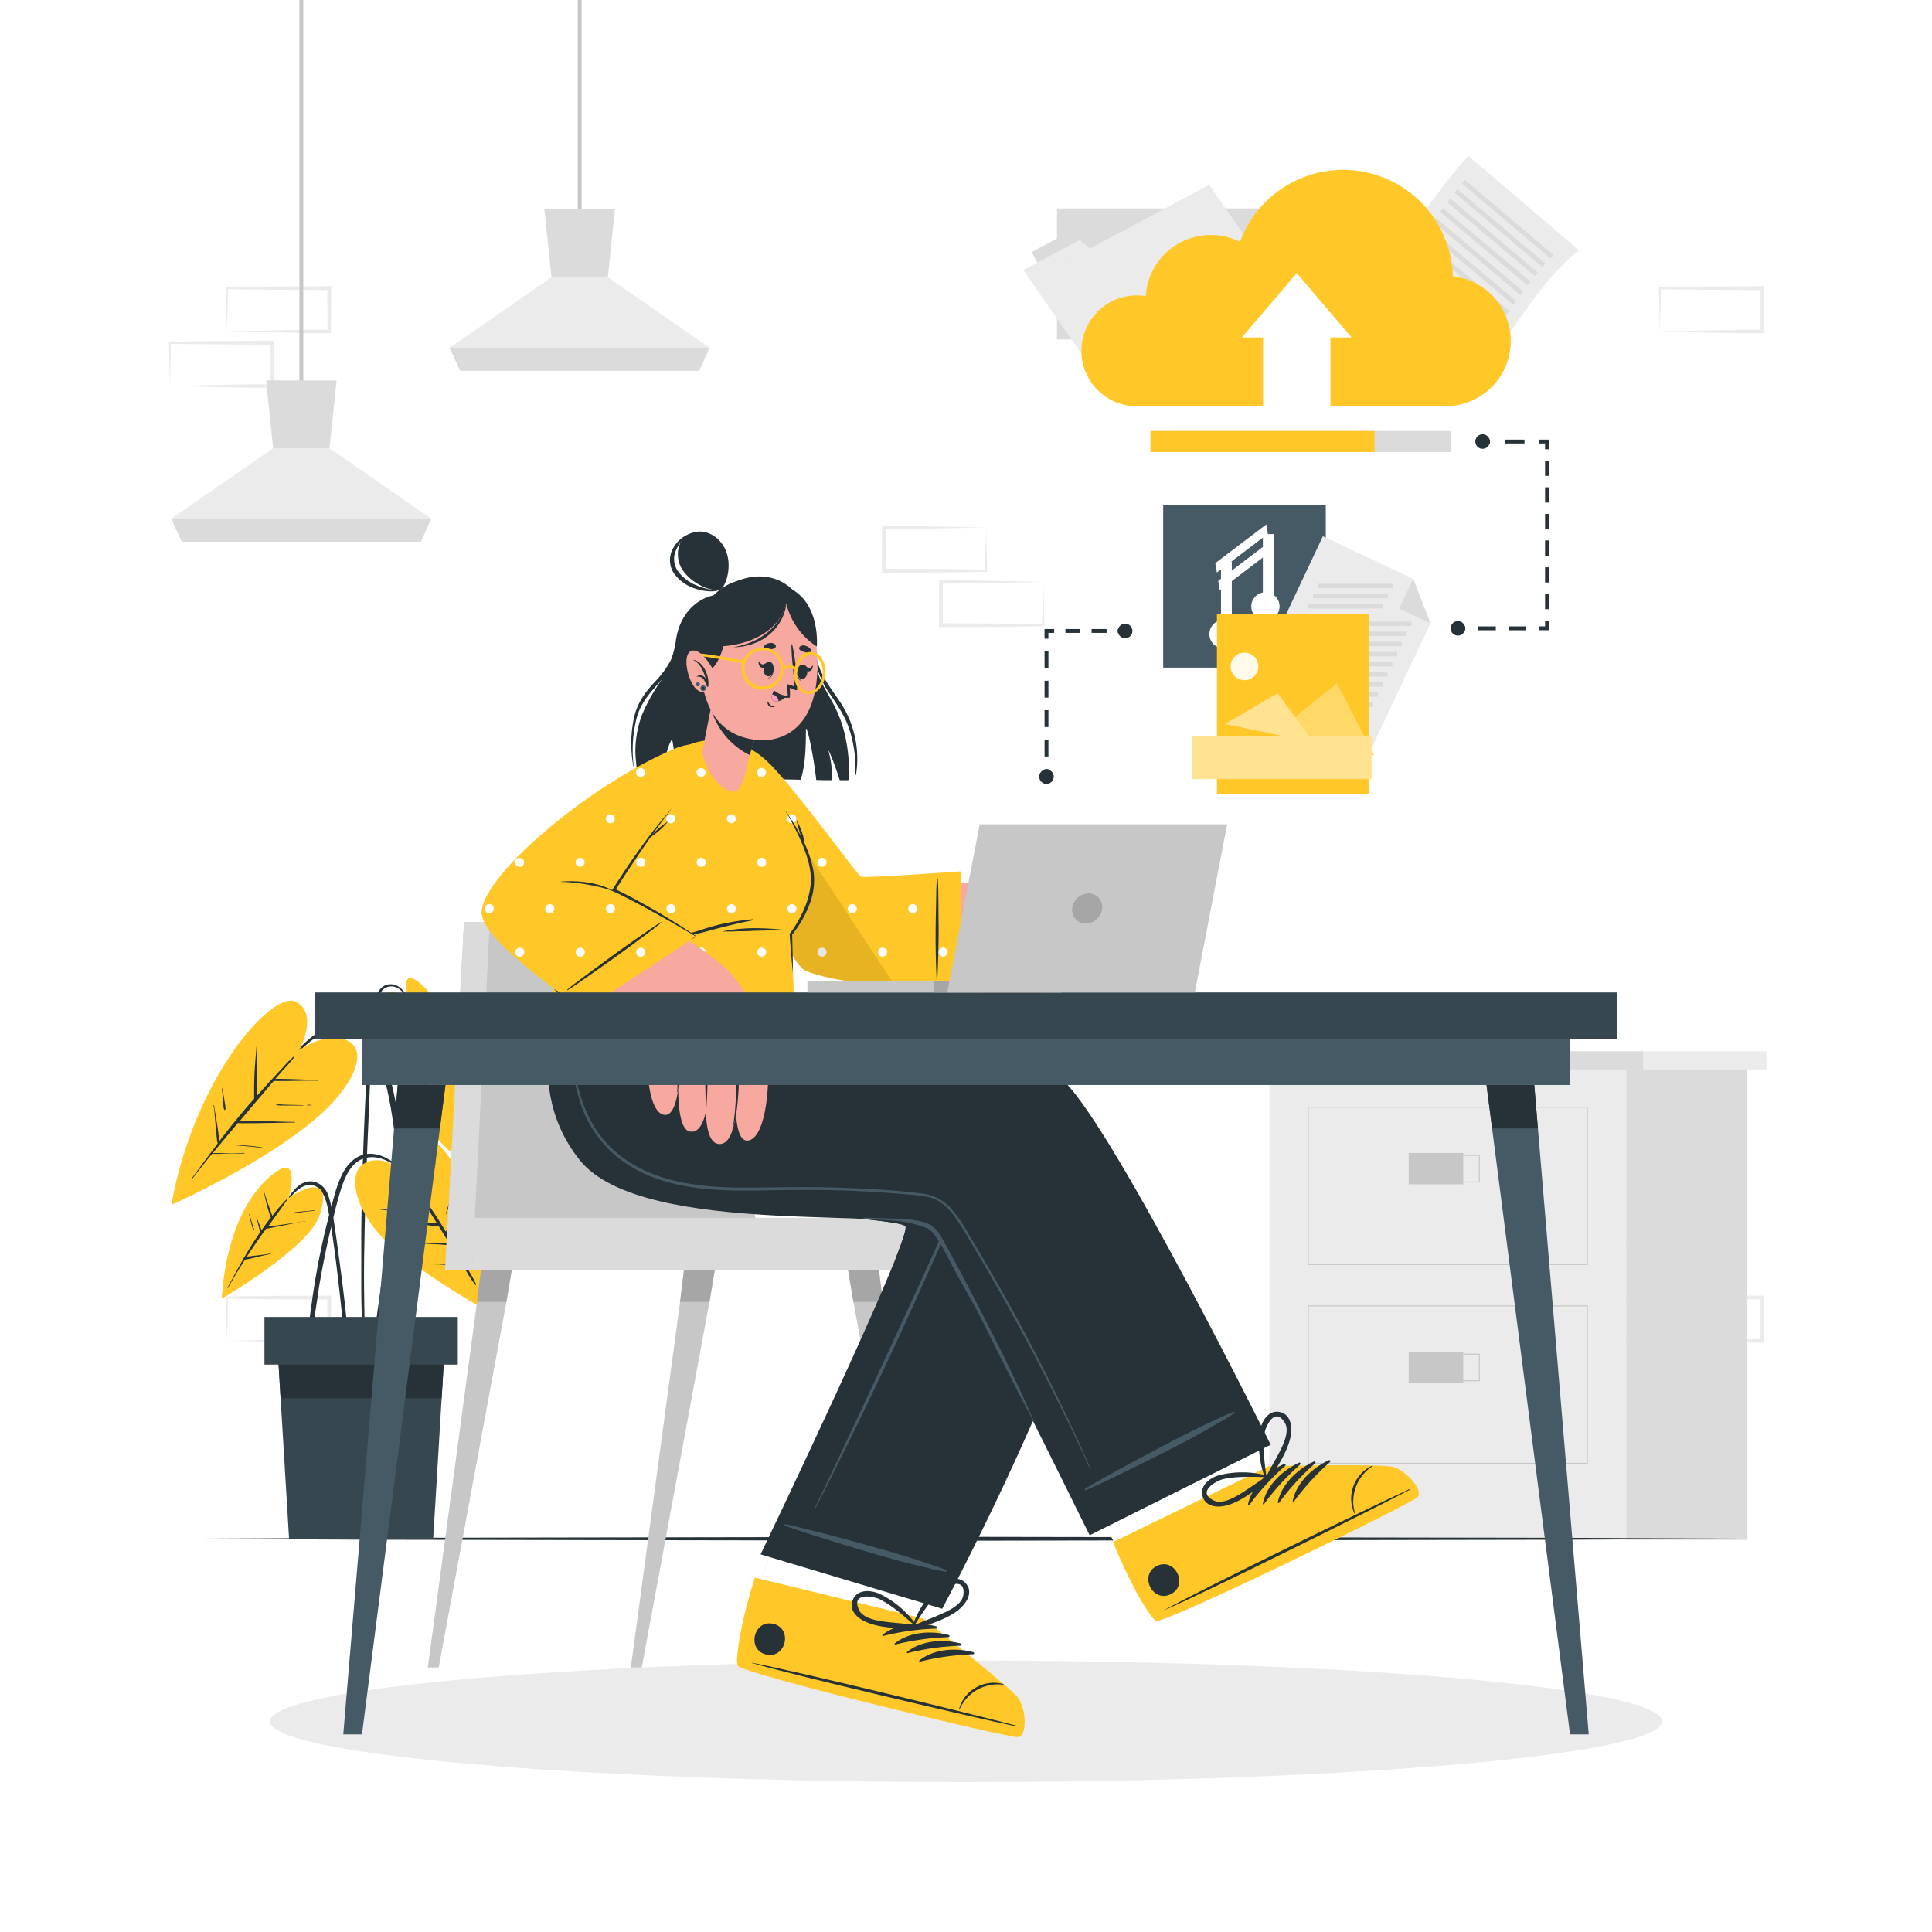 <svg class="animated" id="freepik_stories-uploading" xmlns="http://www.w3.org/2000/svg" viewBox="0 0 500 500" version="1.1" xmlns:xlink="http://www.w3.org/1999/xlink" xmlns:svgjs="http://svgjs.com/svgjs"><style>svg#freepik_stories-uploading:not(.animated) .animable {opacity: 0;}svg#freepik_stories-uploading.animated #freepik--background-complete--inject-3 {animation: 1s 1 forwards cubic-bezier(.36,-0.01,.5,1.38) lightSpeedLeft;animation-delay: 0s;}svg#freepik_stories-uploading.animated #freepik--Floor--inject-3 {animation: 1s 1 forwards cubic-bezier(.36,-0.01,.5,1.38) zoomOut;animation-delay: 0s;}svg#freepik_stories-uploading.animated #freepik--Plant--inject-3 {animation: 1s 1 forwards cubic-bezier(.36,-0.01,.5,1.38) lightSpeedLeft;animation-delay: 0s;}svg#freepik_stories-uploading.animated #freepik--Shadow--inject-3 {animation: 1s 1 forwards cubic-bezier(.36,-0.01,.5,1.38) lightSpeedLeft;animation-delay: 0s;}svg#freepik_stories-uploading.animated #freepik--Cloud--inject-3 {animation: 1s 1 forwards cubic-bezier(.36,-0.01,.5,1.38) zoomOut,1.5s Infinite  linear floating;animation-delay: 0s,1s;}svg#freepik_stories-uploading.animated #freepik--Character--inject-3 {animation: 1s 1 forwards cubic-bezier(.36,-0.01,.5,1.38) slideUp;animation-delay: 0s;}svg#freepik_stories-uploading.animated #freepik--Table--inject-3 {animation: 1s 1 forwards cubic-bezier(.36,-0.01,.5,1.38) zoomIn;animation-delay: 0s;}svg#freepik_stories-uploading.animated #freepik--Device--inject-3 {animation: 1s 1 forwards cubic-bezier(.36,-0.01,.5,1.38) lightSpeedRight;animation-delay: 0s;}svg#freepik_stories-uploading.animated #freepik--Files--inject-3 {animation: 1s 1 forwards linear fadeIn,1.5s Infinite  linear floating;animation-delay: 0s,1s;}            @keyframes lightSpeedLeft {              from {                transform: translate3d(-50%, 0, 0) skewX(20deg);                opacity: 0;              }              60% {                transform: skewX(-10deg);                opacity: 1;              }              80% {                transform: skewX(2deg);              }              to {                opacity: 1;                transform: translate3d(0, 0, 0);              }            }                    @keyframes zoomOut {                0% {                    opacity: 0;                    transform: scale(1.5);                }                100% {                    opacity: 1;                    transform: scale(1);                }            }                    @keyframes floating {                0% {                    opacity: 1;                    transform: translateY(0px);                }                50% {                    transform: translateY(-10px);                }                100% {                    opacity: 1;                    transform: translateY(0px);                }            }                    @keyframes slideUp {                0% {                    opacity: 0;                    transform: translateY(30px);                }                100% {                    opacity: 1;                    transform: inherit;                }            }                    @keyframes zoomIn {                0% {                    opacity: 0;                    transform: scale(0.5);                }                100% {                    opacity: 1;                    transform: scale(1);                }            }                    @keyframes lightSpeedRight {              from {                transform: translate3d(50%, 0, 0) skewX(-20deg);                opacity: 0;              }              60% {                transform: skewX(10deg);                opacity: 1;              }              80% {                transform: skewX(-2deg);              }              to {                opacity: 1;                transform: translate3d(0, 0, 0);              }            }                    @keyframes fadeIn {                0% {                    opacity: 0;                }                100% {                    opacity: 1;                }            }        </style><g id="freepik--background-complete--inject-3" class="animable" style="transform-origin: 250.445px 199.26px;"><path d="M414.79,332.89l13.36-.28,6.58-.11c2.19-.05,4.36,0,6.54-.06l-.44.45-.06-11.19.5.5L428,322.14c-4.41,0-8.82-.12-13.24-.17l.28-.27c0,1.83-.09,3.67-.14,5.54Zm0,0-.14-5.54c0-1.86-.11-3.75-.13-5.65v-.27h.27c4.42-.05,8.83-.16,13.24-.17l13.24-.06h.5v.5l0,11.19v.45h-.45c-2.23,0-4.47,0-6.69-.06l-6.66-.11Z" style="fill: rgb(235, 235, 235); transform-origin: 428.145px 327.27px;" id="el1rt66d99pkoh" class="animable"></path><path d="M429.56,347l13.36-.28,6.58-.11c2.19-.05,4.36,0,6.54-.06l-.44.45-.05-11.19.49.5-13.24-.06c-4.41,0-8.82-.12-13.24-.17l.28-.27c0,1.83-.09,3.67-.13,5.54Zm0,0-.14-5.54c0-1.86-.11-3.75-.13-5.65v-.27h.27c4.42-.05,8.83-.16,13.24-.17l13.24-.06h.51v.5L456.49,347v.45H456c-2.23,0-4.46,0-6.69-.06l-6.66-.11Z" style="fill: rgb(235, 235, 235); transform-origin: 442.92px 341.38px;" id="el2lz8v2fuyku" class="animable"></path><path d="M400,347l13.36-.28,6.58-.11c2.18-.05,4.36,0,6.54-.06l-.44.45L426,335.81l.5.5-13.24-.06c-4.41,0-8.83-.12-13.24-.17l.27-.27c0,1.83-.08,3.67-.13,5.54Zm0,0-.14-5.54c-.05-1.86-.11-3.75-.13-5.65v-.27H400c4.41-.05,8.83-.16,13.24-.17l13.24-.06h.5v.5L427,347v.45h-.44c-2.23,0-4.47,0-6.69-.06l-6.66-.11Z" style="fill: rgb(235, 235, 235); transform-origin: 413.365px 341.38px;" id="elkj6ped1peb" class="animable"></path><path d="M58.73,347l13.35-.28,6.58-.11c2.19-.05,4.37,0,6.55-.06l-.45.45-.05-11.19.5.5L72,336.25c-4.42,0-8.83-.12-13.24-.17l.27-.27c0,1.83-.09,3.67-.13,5.54Zm0,0-.15-5.54c0-1.86-.11-3.75-.13-5.65v-.27h.28c4.41-.05,8.82-.16,13.24-.17l13.24-.06h.5v.5L85.65,347v.45h-.44c-2.23,0-4.47,0-6.7-.06l-6.66-.11Z" style="fill: rgb(235, 235, 235); transform-origin: 72.08px 341.38px;" id="el8w1eykj1rug" class="animable"></path><path d="M58.73,85.77l13.35-.28,6.58-.12c2.19,0,4.37,0,6.55-.05l-.45.45-.05-11.19.5.49L72,75c-4.42,0-8.83-.11-13.24-.16l.27-.27c0,1.83-.09,3.67-.13,5.53Zm0,0-.15-5.54c0-1.87-.11-3.76-.13-5.65v-.27h.28c4.41,0,8.82-.16,13.24-.16l13.24-.06h.5v.51l-.06,11.19v.44h-.44c-2.23,0-4.47,0-6.7,0L71.85,86Z" style="fill: rgb(235, 235, 235); transform-origin: 72.08px 80.16px;" id="elg9aqbjqpy5r" class="animable"></path><path d="M44,99.88l13.35-.28,6.58-.12c2.19,0,4.36,0,6.55,0l-.45.45,0-11.19.5.49L57.2,89.12C52.78,89.12,48.37,89,44,89l.27-.27c0,1.83-.09,3.67-.13,5.53Zm0,0-.15-5.54c0-1.87-.11-3.76-.13-5.65v-.27H44c4.41,0,8.82-.16,13.24-.16l13.24-.06h.5v.51l-.06,11.19v.44h-.44c-2.24,0-4.47,0-6.7,0l-6.66-.12Z" style="fill: rgb(235, 235, 235); transform-origin: 57.35px 94.27px;" id="el37v6u33ii6z" class="animable"></path><path d="M429.56,85.78l13.36-.28,6.58-.11c2.19,0,4.36,0,6.54-.06l-.44.45-.05-11.19.49.5L442.8,75c-4.41,0-8.82-.11-13.24-.16l.28-.27c0,1.83-.09,3.67-.13,5.53Zm0,0-.14-5.54c0-1.87-.11-3.75-.13-5.65v-.27h.27c4.42,0,8.83-.15,13.24-.16L456,74.09h.51v.5l-.05,11.19v.45H456c-2.23,0-4.46,0-6.69,0l-6.66-.11Z" style="fill: rgb(235, 235, 235); transform-origin: 442.9px 80.16px;" id="elixvlhxdd07c" class="animable"></path><path d="M270,150.61l-13.36.28-6.57.11c-2.19.05-4.37,0-6.55.06l.45-.45L244,161.8l-.5-.5,13.24.07c4.41,0,8.83.11,13.24.16l-.27.27c0-1.83.08-3.67.13-5.53Zm0,0,.14,5.54c.05,1.87.11,3.75.13,5.65v.27H270c-4.41.06-8.83.16-13.24.17l-13.24.06H243v-.5l.05-11.19v-.45h.44c2.23,0,4.47,0,6.69.05l6.67.11Z" style="fill: rgb(235, 235, 235); transform-origin: 256.635px 156.23px;" id="elinrx640reud" class="animable"></path><path d="M255.21,136.5l-13.36.28-6.58.11c-2.18.05-4.36,0-6.54.06l.44-.45.06,11.19-.5-.5,13.24.07c4.41,0,8.83.11,13.24.16l-.27.27c0-1.83.08-3.67.13-5.53Zm0,0,.14,5.54c.05,1.87.11,3.75.13,5.65V148h-.27c-4.41.06-8.83.16-13.24.17l-13.24.06h-.5v-.5l.05-11.19v-.45h.45c2.23,0,4.47,0,6.69.05l6.66.11Z" style="fill: rgb(235, 235, 235); transform-origin: 241.855px 142.16px;" id="elop0c0xcbbrs" class="animable"></path><rect x="328.51" y="276.79" width="92.34" height="121.73" style="fill: rgb(235, 235, 235); transform-origin: 374.68px 337.655px;" id="elsdr1weztnsa" class="animable"></rect><rect x="324.04" y="272.05" width="101.28" height="4.74" style="fill: rgb(219, 219, 219); transform-origin: 374.68px 274.42px;" id="elsy11ap2u0ad" class="animable"></rect><rect x="425.32" y="272.05" width="31.85" height="4.74" style="fill: rgb(235, 235, 235); transform-origin: 441.245px 274.42px;" id="elp666bi8fapn" class="animable"></rect><rect x="420.85" y="276.79" width="31.28" height="121.73" style="fill: rgb(219, 219, 219); transform-origin: 436.49px 337.655px;" id="elavqy9p713ri" class="animable"></rect><rect x="338.57" y="286.54" width="72.22" height="40.72" style="fill: none; stroke: rgb(199, 199, 199); stroke-miterlimit: 10; stroke-width: 0.25px; transform-origin: 374.68px 306.9px;" id="elo129cqa42c" class="animable"></rect><rect x="364.57" y="298.39" width="14.11" height="8.11" style="fill: rgb(199, 199, 199); transform-origin: 371.625px 302.445px;" id="elpnsnehu68ac" class="animable"></rect><rect x="368.74" y="299.01" width="14.11" height="6.88" style="fill: none; stroke: rgb(199, 199, 199); stroke-miterlimit: 10; stroke-width: 0.25px; transform-origin: 375.795px 302.45px;" id="elaoz1l82q7fp" class="animable"></rect><rect x="338.57" y="337.98" width="72.22" height="40.72" style="fill: none; stroke: rgb(199, 199, 199); stroke-miterlimit: 10; stroke-width: 0.25px; transform-origin: 374.68px 358.34px;" id="el67tw59zrv5i" class="animable"></rect><rect x="364.57" y="349.84" width="14.11" height="8.11" style="fill: rgb(199, 199, 199); transform-origin: 371.625px 353.895px;" id="elum9cjrsgmtn" class="animable"></rect><rect x="368.74" y="350.45" width="14.11" height="6.88" style="fill: none; stroke: rgb(199, 199, 199); stroke-miterlimit: 10; stroke-width: 0.25px; transform-origin: 375.795px 353.89px;" id="el8lcxyfefkt2" class="animable"></rect><g id="elgtjrv387b4"><rect x="273.54" y="53.95" width="52.45" height="33.91" style="fill: rgb(219, 219, 219); transform-origin: 299.765px 70.905px; transform: rotate(-28.12deg);" class="animable"></rect></g><polygon points="281.57 57.43 266.99 65.22 268.65 68.32 284.06 60.08 281.57 57.43" style="fill: rgb(219, 219, 219); transform-origin: 275.525px 62.875px;" id="el5bc9rwukhk" class="animable"></polygon><polygon points="330.79 73.56 284.52 98.29 266.68 72.56 312.94 47.83 330.79 73.56" style="fill: rgb(235, 235, 235); transform-origin: 298.735px 73.06px;" id="elh9w52iqdi4b" class="animable"></polygon><polygon points="279.41 62.1 264.83 69.9 266.68 72.56 282.1 64.32 279.41 62.1" style="fill: rgb(235, 235, 235); transform-origin: 273.465px 67.33px;" id="elx0gmclytju" class="animable"></polygon><path d="M408.65,64.77q-14.43-12.36-28.6-24.38c-10.87,11.13-17.75,27.06-29.89,36.67q14.43,12.35,28.59,24.37C389.63,90.3,396.5,74.37,408.65,64.77Z" style="fill: rgb(235, 235, 235); transform-origin: 379.405px 70.91px;" id="el0krph3y81ol" class="animable"></path><path d="M357.86,74.64,373.51,87.9l.78-.93L358.67,73.75Z" style="fill: rgb(219, 219, 219); transform-origin: 366.075px 80.825px;" id="elyu1f320q48k" class="animable"></path><path d="M359.89,72.37q7.8,6.61,15.56,13.15.39-.47.75-1L360.67,71.45Z" style="fill: rgb(219, 219, 219); transform-origin: 368.045px 78.485px;" id="elg6vfavtk776" class="animable"></path><path d="M361.84,70l15.49,13.06.73-1-15.46-13Z" style="fill: rgb(219, 219, 219); transform-origin: 369.95px 76.06px;" id="elhp2f7pgpv09" class="animable"></path><path d="M363.73,67.58l22.6,19c.23-.34.47-.68.71-1l-22.57-19C364.22,66.93,364,67.26,363.73,67.58Z" style="fill: rgb(219, 219, 219); transform-origin: 375.385px 76.58px;" id="elsqfqtgsnhij" class="animable"></path><path d="M365.57,65.09l22.54,19c.24-.34.47-.68.71-1L366.29,64.09Z" style="fill: rgb(219, 219, 219); transform-origin: 377.195px 74.09px;" id="el70e7tzpp6zs" class="animable"></path><path d="M367.37,62.55l22.52,18.93.71-1L368.08,61.54C367.85,61.88,367.61,62.21,367.37,62.55Z" style="fill: rgb(219, 219, 219); transform-origin: 378.985px 71.51px;" id="elknmkv90h3we" class="animable"></path><path d="M369.16,60l22.52,18.93.71-1L369.86,59Z" style="fill: rgb(219, 219, 219); transform-origin: 380.775px 68.965px;" id="ele18zhl0u8tq" class="animable"></path><path d="M370.94,57.42l22.55,19,.72-1-22.56-19Z" style="fill: rgb(219, 219, 219); transform-origin: 382.575px 66.42px;" id="el5sfdfkhkcvq" class="animable"></path><path d="M372.73,54.87q11.28,9.48,22.6,19l.75-1L373.44,53.87Z" style="fill: rgb(219, 219, 219); transform-origin: 384.405px 63.87px;" id="elas42x5xryoc" class="animable"></path><path d="M374.55,52.35q11.29,9.52,22.68,19.12l.77-.94L375.28,51.36Z" style="fill: rgb(219, 219, 219); transform-origin: 386.275px 61.415px;" id="elxk471ov33ep" class="animable"></path><path d="M376.4,49.88q11.36,9.57,22.79,19.25c.27-.31.53-.61.8-.9q-11.48-9.73-22.84-19.31Z" style="fill: rgb(219, 219, 219); transform-origin: 388.195px 59.025px;" id="el63gianq8mu7" class="animable"></path><path d="M378.32,47.47l22.92,19.41.84-.86q-11.56-9.82-23-19.48Z" style="fill: rgb(219, 219, 219); transform-origin: 390.2px 56.71px;" id="eljqs0megov3" class="animable"></path><line x1="77.99" y1="101.82" x2="77.99" style="fill: none; stroke: rgb(199, 199, 199); stroke-miterlimit: 10; transform-origin: 77.99px 50.91px;" id="elqyqjknp6omg" class="animable"></line><polygon points="111.62 134.24 108.91 140.19 47.05 140.19 44.35 134.24 70.69 116.01 85.28 116.01 111.62 134.24" style="fill: rgb(235, 235, 235); transform-origin: 77.985px 128.1px;" id="el0tydfeylsdl" class="animable"></polygon><polygon points="87.11 98.45 85.28 116.01 70.69 116.01 68.86 98.45 87.11 98.45" style="fill: rgb(219, 219, 219); transform-origin: 77.985px 107.23px;" id="eloo5mnrgd8ei" class="animable"></polygon><polygon points="111.61 134.24 108.91 140.19 47.05 140.19 44.35 134.24 111.61 134.24" style="fill: rgb(219, 219, 219); transform-origin: 77.98px 137.215px;" id="el9oamp6bgjrf" class="animable"></polygon><line x1="150.02" y1="57.57" x2="150.02" style="fill: none; stroke: rgb(199, 199, 199); stroke-miterlimit: 10; transform-origin: 150.02px 28.785px;" id="elx9cr0fw1a" class="animable"></line><polygon points="183.65 89.98 180.94 95.93 119.08 95.93 116.39 89.98 142.72 71.76 157.31 71.76 183.65 89.98" style="fill: rgb(235, 235, 235); transform-origin: 150.02px 83.845px;" id="elvwl16cssr8s" class="animable"></polygon><polygon points="159.14 54.19 157.31 71.76 142.72 71.76 140.89 54.19 159.14 54.19" style="fill: rgb(219, 219, 219); transform-origin: 150.015px 62.975px;" id="els2d88ntn10m" class="animable"></polygon><polygon points="183.65 89.99 180.94 95.94 119.08 95.94 116.38 89.99 183.65 89.99" style="fill: rgb(219, 219, 219); transform-origin: 150.015px 92.965px;" id="elets83u8pol" class="animable"></polygon></g><g id="freepik--Floor--inject-3" class="animable" style="transform-origin: 250px 398.23px;"><polygon points="44.35 398.23 95.76 397.99 147.18 397.9 250 397.73 352.82 397.9 404.24 397.98 455.65 398.23 404.24 398.47 352.82 398.56 250 398.73 147.18 398.56 95.76 398.47 44.35 398.23" style="fill: rgb(38, 50, 56); transform-origin: 250px 398.23px;" id="el1arivz5kjw3" class="animable"></polygon></g><g id="freepik--Plant--inject-3" class="animable" style="transform-origin: 94.91px 325.676px;"><path d="M127.18,284.43c-3.6-3.53-8.25-7.79-13.76-6.27-5.17,1.43-7.16,7.08-8.08,11.79-1.2,6.07-2.13,12.2-3.09,18.31s-1.89,12.35-2.78,18.53c-.5,3.49-1,7-1.48,10.47-.25,1.75-.49,3.5-.73,5.24s-.52,3.42-.62,5.15c0,.55.84.63,1,.11.66-2.91.94-5.94,1.37-8.9l1.29-8.91c.86-5.91,1.76-11.8,2.65-17.7s1.81-11.8,2.75-17.7c.8-5,1.17-11.21,5.6-14.5a8.57,8.57,0,0,1,8.29-.78c2.92,1.11,5.25,3.2,7.53,5.27A.07.07,0,0,0,127.18,284.43Z" style="fill: rgb(38, 50, 56); transform-origin: 111.916px 312.976px;" id="elec48101e4zo" class="animable"></path><path d="M122.25,280.82s-7.36-2.65-11,2.72.71,19,34.22,26.74A94.73,94.73,0,0,0,137.42,280C130.23,264.33,117.44,270.26,122.25,280.82Z" style="fill: rgb(255, 199, 39); transform-origin: 127.827px 290.348px;" id="elau0a40zf6x7" class="animable"></path><path d="M143.55,308.05a26.16,26.16,0,0,0-1.68-2.72c-.56-.86-1.13-1.72-1.7-2.58l-1.31-1.92c0-.15,0-.31.06-.48l.12-.87c.08-.63.17-1.25.26-1.88s.2-1.25.32-1.87a9.37,9.37,0,0,1,.44-2c0-.1-.14-.15-.15,0a7.29,7.29,0,0,1-.3,1.11c-.08.28-.15.56-.22.84-.17.64-.32,1.28-.47,1.92s-.24,1.18-.34,1.78c-.05.28-.09.57-.13.86-.6-.86-1.21-1.7-1.83-2.53-1.78-2.34-3.67-4.6-5.61-6.8,0,0,0,0,0-.06.17-3.52.09-7,.87-10.47,0-.09-.12-.14-.14-.05a35.73,35.73,0,0,0-1.26,10c-.69-.78-1.4-1.56-2.12-2.33-1.63-1.75-3.29-3.48-5-5.17-.07-.07-.18,0-.11.1,2.83,3,5.51,6.21,8.12,9.43a59.7,59.7,0,0,0-6.13.23c-2.27.17-4.53.46-6.78.77-.1,0-.07.16,0,.15a64,64,0,0,1,6.77-.61c2.19-.09,4.36,0,6.55,0q2.11,2.63,4.18,5.29h-.31c-.52,0-1,0-1.54,0-1,0-2,.09-3.05.17a46,46,0,0,0-6.19.93.08.08,0,0,0,0,.15c2.06-.24,4.12-.43,6.19-.5,1,0,2,0,3,0h1.54a2,2,0,0,0,.85-.08l2.7,3.52c.71.93,1.41,1.88,2.1,2.83s1.34,2,2.12,2.94A.07.07,0,0,0,143.55,308.05Z" style="fill: rgb(38, 50, 56); transform-origin: 130.979px 294.242px;" id="elq4inp1nfom8" class="animable"></path><path d="M125.46,288.43a22.6,22.6,0,0,0-3.58-.17c-1.2,0-2.4,0-3.59.08-.11,0-.1.15,0,.15,1.21-.09,2.42-.11,3.64-.09s2.34.13,3.51.09C125.49,288.49,125.5,288.44,125.46,288.43Z" style="fill: rgb(38, 50, 56); transform-origin: 121.848px 288.374px;" id="el5auhqa91mzs" class="animable"></path><path d="M136,291.13c.13-1.14.28-2.29.52-3.42a.08.08,0,1,0-.15,0c-.17,1.13-.39,2.25-.55,3.38-.09.56-.16,1.12-.23,1.69a7.22,7.22,0,0,0-.14,1.6.1.1,0,0,0,.2,0,10.45,10.45,0,0,0,.17-1.59C135.85,292.22,135.91,291.68,136,291.13Z" style="fill: rgb(38, 50, 56); transform-origin: 135.986px 291.041px;" id="eld9cno3wyo87" class="animable"></path><path d="M133.77,278.45c-.29,1.12-.58,2.25-.79,3.38-.1.57-.19,1.15-.27,1.73a7.39,7.39,0,0,0-.11,1.69c0,.05.07.05.09,0a9.82,9.82,0,0,0,.26-1.61c.08-.56.16-1.12.26-1.67.2-1.17.41-2.32.7-3.47C133.94,278.41,133.8,278.36,133.77,278.45Z" style="fill: rgb(38, 50, 56); transform-origin: 133.253px 281.845px;" id="el5nljofvhwfq" class="animable"></path><path d="M90.14,346.41c-.19-2.11-.39-4.21-.61-6.32q-.66-6.25-1.51-12.5c-.56-4.15-1.09-8.3-1.76-12.43A31,31,0,0,0,85,309.51,5.34,5.34,0,0,0,81.85,306c-3.94-1.36-6.6,2.73-8.19,5.62,0,.09.08.15.13.07,1-1.37,3.59-5.21,6.58-5,2,.12,3.62,1.54,4.59,6.56,2.4,12.5,4.57,37.87,4.83,39.53.13.88.75.85.76-.1C90.56,350.56,90.32,348.48,90.14,346.41Z" style="fill: rgb(38, 50, 56); transform-origin: 82.105px 329.574px;" id="elo89m6rr5oxb" class="animable"></path><path d="M74.72,310s3.45-12.16-4.17-6.08c-12.68,10.13-13.13,32.16-13.13,32.16S80,323,82.76,314.39C86.94,301.53,74.72,310,74.72,310Z" style="fill: rgb(255, 199, 39); transform-origin: 70.526px 319.149px;" id="elw4kcgj430ih" class="animable"></path><path d="M79,316c-1.77.36-3.56.59-5.35.85l-2.54.35c-.57.08-1.15.14-1.72.21,1.68-2.32,3.37-4.62,5-7,.06-.09-.08-.18-.15-.11a50.67,50.67,0,0,0-3.77,4.35c-.33-.94-.66-1.88-1-2.83s-.79-2.17-1.07-3.29c0-.1-.17-.05-.14,0,.31,1.12.52,2.25.82,3.37s.62,2.15,1,3.2c-.83,1.07-1.62,2.17-2.39,3.28-.38-1.1-.87-2.17-1.21-3.28,0-.09-.17-.05-.14,0,.4,1.24.62,2.52,1,3.76-.52.76-1,1.51-1.53,2.28-.91,1.4-1.77,2.84-2.61,4.28a.32.32,0,0,0-.19.34c-1.43,2.46-2.78,5-4.12,7.48,0,.09.09.16.13.08,1.34-2.49,2.83-4.92,4.38-7.3h0a4.21,4.21,0,0,1,.74-.15l.78-.16c.58-.13,1.16-.28,1.74-.43,1.14-.28,2.27-.55,3.43-.75.1,0,.06-.16,0-.14-1.36.26-2.73.41-4.11.57-.65.08-1.3.16-2,.26l-.09,0q1.21-1.86,2.46-3.67t2.51-3.53c.78-.11,1.55-.31,2.33-.46l2.62-.51c1.74-.35,3.48-.74,5.23-1C79.13,316.15,79.09,316,79,316Z" style="fill: rgb(38, 50, 56); transform-origin: 68.99px 320.914px;" id="elj3bsncwrp9m" class="animable"></path><path d="M65.44,317.22l-.3-1a17.93,17.93,0,0,1-.52-2c0-.1-.16,0-.14,0,.14.69.3,1.37.46,2.06a14.16,14.16,0,0,0,.59,2,.14.14,0,0,0,.26-.08C65.69,317.9,65.56,317.56,65.44,317.22Z" style="fill: rgb(38, 50, 56); transform-origin: 65.134px 316.262px;" id="el3ksbchi01y5" class="animable"></path><path d="M81.3,313.2c-1,.15-2.07.23-3.1.32s-2.07.23-3.1.39c-.06,0-.06.09,0,.09,1-.07,2.07-.15,3.1-.29s2.06-.29,3.1-.36C81.4,313.35,81.39,313.19,81.3,313.2Z" style="fill: rgb(38, 50, 56); transform-origin: 78.213px 313.6px;" id="elempwihppyi" class="animable"></path><path d="M106.73,331c-.4-9-1-17.9-1.87-26.82-.45-4.45-1-8.89-1.58-13.31A95.59,95.59,0,0,0,100.72,278a25,25,0,0,0-4.29-9.08,9.75,9.75,0,0,0-8.66-3.78c-3.92.48-7.08,2.95-9.81,5.64-3.07,3-5.87,6.29-8.71,9.52-.72.81-1.43,1.63-2.13,2.45a.08.08,0,0,0,.11.11c2.77-3.19,5.65-6.28,8.67-9.24,2.78-2.74,5.66-5.73,9.52-6.86a9.82,9.82,0,0,1,5.53-.13A8.69,8.69,0,0,1,94.72,269,19.74,19.74,0,0,1,99,277.31c2.4,8.23,3.27,16.86,4.16,25.37s1.52,17.3,2,26,.78,17.45,1.62,26.15c.1,1.07.24,2.14.38,3.21.09.72,1.2.72,1.15,0C107.54,349,107.13,340,106.73,331Z" style="fill: rgb(38, 50, 56); transform-origin: 87.71px 311.838px;" id="el4ax34xlpjn6" class="animable"></path><path d="M77.47,271.75s5.11-9.47-.93-12.51-26.28,19.55-32.19,52.57c0,0,32.68-14.46,43.77-28.86S86.64,265.37,77.47,271.75Z" style="fill: rgb(255, 199, 39); transform-origin: 68.407px 285.388px;" id="elguo3l4nsq69" class="animable"></path><path d="M82.27,279.45c-3.67,0-7.34-.28-11-.25l2.07-2.37a33.59,33.59,0,0,0,2.87-3.33c0-.08-.06-.19-.13-.13a26.16,26.16,0,0,0-2.78,2.79c-.92,1-1.84,1.95-2.75,2.94q-2.1,2.28-4.15,4.61v-2.37c0-1.25,0-2.5,0-3.74,0-2.53,0-5.06.19-7.58,0-.1-.14-.1-.15,0-.18,2.53-.44,5.05-.56,7.59-.06,1.25-.09,2.49-.11,3.74,0,.64,0,1.29,0,1.93,0,.35,0,.72,0,1.08l-.65.72c-2.93,3.35-5.72,6.81-8.43,10.34,0-.2,0-.4,0-.59,0-.39-.09-.77-.13-1.16-.09-.84-.21-1.68-.34-2.52s-.24-1.58-.37-2.36a27,27,0,0,1-.43-2.67.08.08,0,1,0-.15,0,24.34,24.34,0,0,1,.31,2.69c.07.81.15,1.62.22,2.43s.15,1.61.23,2.42c0,.39.07.78.12,1.17,0,.19,0,.39.07.58a1,1,0,0,0,.15.46L55,297.72c-1.86,2.45-3.67,4.93-5.49,7.4-.06.08.05.19.11.11,1.72-2.25,3.49-4.45,5.29-6.64,1.34.06,2.71,0,4.06-.06s2.83,0,4.25,0c.1,0,.09-.15,0-.15-1.42,0-2.84.05-4.26.05s-2.61-.06-3.9,0c1.58-1.92,3.18-3.82,4.78-5.73.58-.69,1.17-1.38,1.75-2.08a8.21,8.21,0,0,0,1.64.06h1.94c1.2,0,2.41,0,3.62-.05,2.49,0,5-.12,7.48-.12.1,0,.09-.15,0-.16-2.5,0-5-.13-7.49-.2-1.21,0-2.42-.07-3.63-.08l-1.93,0c-.37,0-.74,0-1.12,0q2.05-2.44,4.12-4.88a.24.24,0,0,0,.08-.09c1.33-1.58,2.67-3.16,4-4.72.18-.22.37-.43.56-.64,3.81.11,7.61-.14,11.41-.06A.07.07,0,1,0,82.27,279.45Z" style="fill: rgb(38, 50, 56); transform-origin: 65.939px 287.601px;" id="el8xb5j9fkclq" class="animable"></path><path d="M80.39,285.94H79.5a.07.07,0,0,0,0,.13h.89A.07.07,0,0,0,80.39,285.94Z" style="fill: rgb(38, 50, 56); transform-origin: 79.945px 286.005px;" id="el84f7j3y0n3h" class="animable"></path><path d="M78.41,286l-3.53-.07-1.76-.06a6.42,6.42,0,0,0-1.64,0c-.06,0,0,.09,0,.11a6.49,6.49,0,0,0,1.65.12l1.76,0c1.17,0,2.35,0,3.53,0C78.51,286.1,78.51,286,78.41,286Z" style="fill: rgb(38, 50, 56); transform-origin: 74.97px 285.964px;" id="elqlks2bdt24" class="animable"></path><path d="M68.14,297a47.39,47.39,0,0,0-7.23-.65s0,.05,0,.05c2.4.23,4.8.36,7.18.74C68.2,297.14,68.24,297,68.14,297Z" style="fill: rgb(38, 50, 56); transform-origin: 64.554px 296.745px;" id="elvkfcmigvfd" class="animable"></path><path d="M58.32,286.47c0-.21,0-.42-.08-.63-.06-.48-.13-.95-.21-1.42-.14-.9-.3-1.79-.47-2.68,0-.09-.15-.07-.14,0,.11.92.21,1.85.29,2.77,0,.46.08.91.12,1.37a3.7,3.7,0,0,0,.19,1.29c.06.14.28.09.31-.05A1.89,1.89,0,0,0,58.32,286.47Z" style="fill: rgb(38, 50, 56); transform-origin: 57.886px 284.467px;" id="elbasqfsghfn" class="animable"></path><path d="M106.4,259.59c-1.17-2.18-2.65-5-5.57-4.87-2.41.15-3.5,2.61-4,4.64-1.6,6.29-1.71,12.92-2,19.37-.65,13.62-1.24,27.25-1.33,40.89q0,5.67,0,11.34c0,3.85,0,7.73.27,11.58a.28.28,0,0,0,.56,0c0-3.29-.09-6.59-.11-9.89s0-6.44.07-9.66q.15-9.77.52-19.54c.24-6.48.53-12.95.8-19.42.14-3.24.27-6.47.42-9.71s.28-6.27.63-9.39c.21-1.74.46-3.49.83-5.21a7.25,7.25,0,0,1,1.5-3.49,3.3,3.3,0,0,1,4.27-.31,9.09,9.09,0,0,1,3,3.77C106.32,259.75,106.45,259.67,106.4,259.59Z" style="fill: rgb(38, 50, 56); transform-origin: 99.956px 298.767px;" id="els11uup2270f" class="animable"></path><path d="M105.61,258.55s-2.4-8.48,2.91-4.24c8.83,7.06,9.15,22.4,9.15,22.4S102,267.59,100,261.58C97.1,252.62,105.61,258.55,105.61,258.55Z" style="fill: rgb(255, 199, 39); transform-origin: 108.534px 264.916px;" id="ela83afa1nc7f" class="animable"></path><path d="M114.36,270.42c-.14-.23-.29-.46-.44-.69a4.45,4.45,0,0,0,0-.73c0-.36,0-.73,0-1.09,0-.72,0-1.43.08-2.15,0-.1-.15-.09-.15,0,0,.71-.07,1.41-.09,2.11l0,1.06c0,.13,0,.29,0,.45-.62-1-1.25-1.91-1.91-2.84l-.58-.8a17,17,0,0,1,0-2.77c0-1,0-2,.06-3,0-.1-.15-.09-.15,0,0,1-.08,2.05-.13,3.08a20,20,0,0,0-.06,2.19c-1.52-2.06-3.13-4.05-4.75-6-.06-.06-.17,0-.12.1,1,1.27,2,2.58,2.92,3.91-1.85-.44-3.73-.68-5.6-.95-.1,0-.14.13,0,.14,2,.3,3.94.8,5.9,1.23h0c.75,1.06,1.5,2.12,2.23,3.19.31.43.6.87.89,1.31h-.08l-.61-.08c-.43-.06-.87-.09-1.31-.12-.9-.08-1.81-.12-2.71-.17-.1,0-.1.15,0,.15.89,0,1.78.09,2.67.18l1.4.17.61.08.18,0c.51.74,1,1.48,1.51,2.23.89,1.31,1.68,2.71,2.63,4a.07.07,0,0,0,.12-.08A39.47,39.47,0,0,0,114.36,270.42Z" style="fill: rgb(38, 50, 56); transform-origin: 110.116px 266.929px;" id="el8nwrv8jrvpk" class="animable"></path><path d="M110.45,260.85c0-.33,0-.66,0-1a16,16,0,0,1,.08-2.08c0-.11-.15-.13-.15,0,0,.69-.07,1.38-.1,2.06,0,.34,0,.69,0,1v.48a1.34,1.34,0,0,0,0,.49.07.07,0,0,0,.13,0,1.78,1.78,0,0,0,0-.46C110.45,261.19,110.45,261,110.45,260.85Z" style="fill: rgb(38, 50, 56); transform-origin: 110.394px 259.762px;" id="elqbanumoitic" class="animable"></path><path d="M108.51,264.36c-.58-.1-1.18-.13-1.77-.18s-1.29-.11-1.94-.2a.08.08,0,1,0,0,.15c1.24.08,2.48.3,3.72.35A.06.06,0,0,0,108.51,264.36Z" style="fill: rgb(38, 50, 56); transform-origin: 106.633px 264.227px;" id="eluk8qxizbqs" class="animable"></path><path d="M113.45,264.41c0,.06,0,.25,0,.33v.86c0,.2,0,.4,0,.59a1.29,1.29,0,0,0,0,.52s0,0,.06,0a.52.52,0,0,0,0-.25v-1.73c0-.08,0-.26,0-.32S113.34,264.27,113.45,264.41Z" style="fill: rgb(38, 50, 56); transform-origin: 113.469px 265.521px;" id="elq3yjjcce8p" class="animable"></path><path d="M106.77,304.81c-3.3-2.48-6.27-6-10.71-6.21-3.67-.15-6.24,2.61-7.7,5.69a31.4,31.4,0,0,0-1.8,5.06c-.66,2.32-1.29,4.65-1.87,7-1.15,4.6-2.14,9.25-2.94,13.93-.45,2.61-.86,5.23-1.19,7.85a65.89,65.89,0,0,0-.78,8,.42.42,0,0,0,.82.09c.45-2.2.64-4.46,1-6.68s.67-4.46,1-6.69q1.14-6.67,2.63-13.28c1-4.15,1.88-8.37,3.22-12.42,1-2.9,2.5-6.28,5.64-7.32,4.76-1.59,9.09,2.44,12.58,5.06C106.74,305,106.85,304.87,106.77,304.81Z" style="fill: rgb(38, 50, 56); transform-origin: 93.289px 322.555px;" id="eltd8ucdaotu9" class="animable"></path><path d="M103.35,302.44s-3-8.69,1.36-10.39c6.6-2.56,23.87,16.89,20.49,46.69,0,0-13.34-7.35-23.2-15.62s-12.37-19.06-8-21.86S103.35,302.44,103.35,302.44Z" style="fill: rgb(255, 199, 39); transform-origin: 108.783px 315.282px;" id="el6hy380g9un" class="animable"></path><path d="M123.2,332.36a22.28,22.28,0,0,0-1.6-3c-.56-1-1.14-2-1.72-3-1.15-2-2.29-3.93-3.46-5.87l-.58-.95c0-.11,0-.23.07-.34.07-.29.13-.58.2-.87.14-.64.26-1.3.38-1.95.24-1.27.46-2.57.8-3.82,0-.09-.13-.12-.15,0-.27,1.27-.67,2.53-1,3.77-.18.62-.38,1.23-.54,1.85-.06.21-.12.42-.17.64-1.42-2.33-2.86-4.64-4.42-6.88a3.26,3.26,0,0,0,.16-.95c0-.44.1-.88.15-1.31.11-1,.23-2,.37-2.94.28-1.92.57-3.82,1-5.71,0-.09-.12-.12-.14,0-.48,1.87-1,3.75-1.35,5.65-.18.93-.34,1.87-.47,2.81-.06.47-.11,1-.16,1.42,0,.14,0,.28,0,.43-.48-.68-1-1.36-1.46-2-1.53-2-3.1-4-4.7-5.91-.06-.07-.18,0-.12.09a104,104,0,0,1,7.5,11c.44.7.87,1.4,1.3,2.1l-.43-.05c-.56-.07-1.12-.1-1.68-.16l-3.37-.29c-2.25-.18-4.5-.32-6.75-.56-.09,0-.12.14,0,.15,2.27.26,4.53.63,6.79.95,1.12.16,2.23.31,3.35.45a12.65,12.65,0,0,0,2.57.26l2.65,4.31c-.2,0-.4,0-.6,0h-3.21c-1.45,0-2.89,0-4.34,0-.1,0-.08.15,0,.15,1.47,0,2.93.09,4.4.17.69,0,1.39.07,2.08.12l1,.08a2.19,2.19,0,0,0,.92,0l2.25,3.66q1,1.69,2.1,3.36a27.18,27.18,0,0,0,2.27,3.4C123.12,332.5,123.24,332.45,123.2,332.36Z" style="fill: rgb(38, 50, 56); transform-origin: 111.994px 316.785px;" id="el6mf8vhat9z9" class="animable"></path><path d="M116.85,308.27a21.27,21.27,0,0,1-.6,2.83c-.25,1-.53,1.92-.84,2.87a.1.1,0,1,0,.18.06c.29-.94.56-1.89.79-2.85s.38-1.93.62-2.89C117,308.2,116.86,308.17,116.85,308.27Z" style="fill: rgb(38, 50, 56); transform-origin: 116.195px 311.169px;" id="el6n44k1eotmi" class="animable"></path><path d="M107,314.09a1.09,1.09,0,0,0-.72-.27l-1.26-.17c-.78-.11-1.57-.2-2.35-.29-1.63-.19-3.25-.35-4.88-.55-.09,0-.12.14,0,.15,1.53.18,3,.42,4.59.62l2.25.29,1.08.12a4,4,0,0,1,1.24.21C107,314.24,107.1,314.14,107,314.09Z" style="fill: rgb(38, 50, 56); transform-origin: 102.377px 313.51px;" id="elabseb7s8us" class="animable"></path><path d="M116.82,327.2c-.76-.07-1.54-.09-2.31-.12l-1.16,0-.56,0a4.41,4.41,0,0,1-.73,0c-.11,0-.12.16,0,.15a2.6,2.6,0,0,1,.68,0l.6,0,1.17.07c.76.05,1.54.1,2.31.1C116.91,327.36,116.92,327.2,116.82,327.2Z" style="fill: rgb(38, 50, 56); transform-origin: 114.433px 327.24px;" id="elpnyj524ppup" class="animable"></path><path d="M121.53,323.86c.09-.43.17-.87.25-1.31.16-.86.31-1.72.47-2.58,0-.09-.13-.12-.15,0-.19.83-.38,1.67-.56,2.51-.1.42-.19.83-.28,1.25l-.12.59a1.57,1.57,0,0,0-.07.61c0,.07.12.13.17,0A3.08,3.08,0,0,0,121.53,323.86Z" style="fill: rgb(38, 50, 56); transform-origin: 121.657px 322.449px;" id="el7rngqchk4yh" class="animable"></path><polygon points="115.04 349.55 114.3 361.86 112.11 398.23 74.81 398.23 72.62 361.86 71.88 349.55 115.04 349.55" style="fill: rgb(55, 71, 79); transform-origin: 93.46px 373.89px;" id="eld8y353a2g5" class="animable"></polygon><polygon points="115.04 349.55 114.3 361.86 72.62 361.86 71.88 349.55 115.04 349.55" style="fill: rgb(38, 50, 56); transform-origin: 93.46px 355.705px;" id="elk4kxpys8ue" class="animable"></polygon><rect x="68.44" y="340.83" width="50.04" height="12.33" style="fill: rgb(55, 71, 79); transform-origin: 93.46px 346.995px;" id="elso8f2eaczr9" class="animable"></rect></g><g id="freepik--Shadow--inject-3" class="animable" style="transform-origin: 250px 445.47px;"><ellipse cx="250" cy="445.47" rx="180.13" ry="15.73" style="fill: rgb(235, 235, 235); transform-origin: 250px 445.47px;" id="el01txqb7ho7n9" class="animable"></ellipse></g><g id="freepik--Cloud--inject-3" class="animable" style="transform-origin: 335.424px 80.475px;"><path d="M279.87,90.8a14.36,14.36,0,0,0,13.28,14.32v0h81.3A16.87,16.87,0,0,0,376,71.49a28.42,28.42,0,0,0-55.09-8.89,16.64,16.64,0,0,0-7.55-1.79,16.87,16.87,0,0,0-16.84,15.83,13.65,13.65,0,0,0-2.33-.19A14.35,14.35,0,0,0,279.87,90.8Z" style="fill: rgb(255, 199, 39); transform-origin: 335.424px 74.54px;" id="elhpejur4mshi" class="animable"></path><rect x="326.87" y="84.27" width="17.45" height="20.89" style="fill: rgb(255, 255, 255); transform-origin: 335.595px 94.715px;" id="elh2cu0xy5l0l" class="animable"></rect><polygon points="321.41 87.33 349.78 87.33 335.59 70.67 321.41 87.33" style="fill: rgb(255, 255, 255); transform-origin: 335.595px 79px;" id="elsgzstp9mz3" class="animable"></polygon><rect x="297.75" y="111.54" width="77.67" height="5.45" style="fill: rgb(219, 219, 219); transform-origin: 336.585px 114.265px;" id="elgaygx8d255r" class="animable"></rect><rect x="297.75" y="111.54" width="57.99" height="5.45" style="fill: rgb(255, 199, 39); transform-origin: 326.745px 114.265px;" id="elggbkdewn5xh" class="animable"></rect></g><g id="freepik--Character--inject-3" class="animable" style="transform-origin: 238.966px 293.566px;"><polygon points="218.28 321.43 220.86 336.94 238.38 431.55 241.21 431.55 228.47 336.94 226.59 321.43 218.28 321.43" style="fill: rgb(199, 199, 199); transform-origin: 229.745px 376.49px;" id="elhtie0b20ipf" class="animable"></polygon><polygon points="226.59 321.43 218.28 321.43 220.86 336.94 228.47 336.94 226.59 321.43" style="fill: rgb(166, 166, 166); transform-origin: 223.375px 329.185px;" id="el5fkewfvmfj5" class="animable"></polygon><polygon points="163.26 431.55 166.09 431.55 183.61 336.94 186.19 321.43 177.88 321.43 176 336.94 163.26 431.55" style="fill: rgb(199, 199, 199); transform-origin: 174.725px 376.49px;" id="el3z5dhyes0ur" class="animable"></polygon><polygon points="177.88 321.43 176 336.94 183.61 336.94 186.19 321.43 177.88 321.43" style="fill: rgb(166, 166, 166); transform-origin: 181.095px 329.185px;" id="eldsovhvv6zop" class="animable"></polygon><polygon points="110.72 431.55 113.54 431.55 131.06 336.94 133.65 321.43 125.34 321.43 123.46 336.94 110.72 431.55" style="fill: rgb(199, 199, 199); transform-origin: 122.185px 376.49px;" id="el2w8p20xtre1" class="animable"></polygon><polygon points="123.46 336.94 131.06 336.94 133.65 321.43 125.34 321.43 123.46 336.94" style="fill: rgb(166, 166, 166); transform-origin: 128.555px 329.185px;" id="elh503wi482us" class="animable"></polygon><polygon points="115.19 328.72 243.57 328.72 243.57 315.19 195.51 315.19 179.36 238.68 120.09 238.68 115.19 328.72" style="fill: rgb(199, 199, 199); transform-origin: 179.38px 283.7px;" id="el76xm5x8cwdi" class="animable"></polygon><polygon points="122.67 315.19 243.57 315.19 243.57 328.72 122.19 328.72 122.67 315.19" style="fill: rgb(219, 219, 219); transform-origin: 182.88px 321.955px;" id="el2z7gkzatw8t" class="animable"></polygon><polygon points="115.19 328.72 122.19 328.72 126.75 238.68 120.09 238.68 115.19 328.72" style="fill: rgb(219, 219, 219); transform-origin: 120.97px 283.7px;" id="eltnrpdp1lgoe" class="animable"></polygon><path d="M263.21,449.24c-2.49.24-70.15-15.95-72.28-18.15-.26-.24,1.07-6.4,3-14.78l0-.17c1.23-5.31,21-48.31,21-48.31l43.86,12.28-20,39.89s8.25,6,15.33,11.63c0,0,0,0,0,0,4.37,3.48,8.14,6.6,8.94,7.62C265.21,441.92,265.69,449,263.21,449.24Z" style="fill: rgb(247, 169, 160); transform-origin: 227.888px 408.536px;" id="elpvk1dru07d" class="animable"></path><path d="M263.21,449.24c-2.48.24-70.15-16-72.29-18.15-.26-.25,1.08-6.39,3-14.78l0-.16c.45-2,3.5-9.21,7.12-17.49,7.22,1.95,33.09,9,42.49,11.88L238.88,420s8.25,6,15.32,11.63v0a99.27,99.27,0,0,1,8.94,7.62C265.21,441.92,265.7,449,263.21,449.24Z" style="fill: rgb(255, 255, 255); transform-origin: 227.89px 423.951px;" id="el9fc18wjrkxe" class="animable"></path><path d="M263.43,449.57c-2.56.21-70.27-16.16-72.46-18.42-.83-.85.68-11.54,4.4-22.86L239,418.9s22.28,17.67,24.41,20.41S266,449.35,263.43,449.57Z" style="fill: rgb(255, 199, 39); transform-origin: 227.968px 428.931px;" id="eldhcszj5hq5h" class="animable"></path><path d="M263.11,446.62c-11.28-3-57.07-14.15-68.46-16.29-.09,0-.11.05,0,.08,11.12,3.24,57,14,68.44,16.4C263.31,446.86,263.35,446.69,263.11,446.62Z" style="fill: rgb(38, 50, 56); transform-origin: 228.924px 438.575px;" id="el4gnf12wvekp" class="animable"></path><path d="M259.65,435.82a9.38,9.38,0,0,0-7.46,1.13,9.09,9.09,0,0,0-4,5.44c0,.07.11.1.14,0A10.83,10.83,0,0,1,259.62,436,.07.07,0,0,0,259.65,435.82Z" style="fill: rgb(38, 50, 56); transform-origin: 253.958px 438.975px;" id="el201byjuobea" class="animable"></path><path d="M242.29,420.9c-4.52-1.16-10.18-.83-13.9,2.2-.14.12,0,.32.18.29a64.25,64.25,0,0,1,13.67-1.91A.29.29,0,0,0,242.29,420.9Z" style="fill: rgb(38, 50, 56); transform-origin: 235.445px 421.837px;" id="elh7g0jlk9tw" class="animable"></path><path d="M245.47,423.12c-4.53-1.16-10.18-.83-13.9,2.2-.15.12,0,.32.17.28a65,65,0,0,1,13.67-1.9A.29.29,0,0,0,245.47,423.12Z" style="fill: rgb(38, 50, 56); transform-origin: 238.62px 424.053px;" id="el9jtytzloutn" class="animable"></path><path d="M248.65,425.33c-4.53-1.16-10.19-.83-13.91,2.2-.14.12,0,.32.18.29a64.25,64.25,0,0,1,13.67-1.91A.3.3,0,0,0,248.65,425.33Z" style="fill: rgb(38, 50, 56); transform-origin: 241.766px 426.267px;" id="el09h4htgsv103" class="animable"></path><path d="M251.82,427.55c-4.52-1.16-10.18-.83-13.9,2.2-.14.12,0,.32.18.28a64.88,64.88,0,0,1,13.67-1.9A.29.29,0,0,0,251.82,427.55Z" style="fill: rgb(38, 50, 56); transform-origin: 244.973px 428.483px;" id="elsmcoswqr1gn" class="animable"></path><path d="M200.15,420.25c-5.1-1.22-7,6.71-1.89,7.93S205.26,421.47,200.15,420.25Z" style="fill: rgb(38, 50, 56); transform-origin: 199.206px 424.215px;" id="elhkxhijseubo" class="animable"></path><path d="M250.14,410c-1.84-2.47-5.19-1.3-7.09.33a24.6,24.6,0,0,0-6.93,10.62c0,.1,0,.15.11.17a.56.56,0,0,0,.72.56c3.78-1.45,8-2.54,11.21-5.11C250,415,251.88,412.3,250.14,410Zm-7.91,8.3c-1.84.77-3.71,1.43-5.52,2.26a72.55,72.55,0,0,1,4.19-6.11,27.55,27.55,0,0,1,2.4-2.67c1.35-1.26,6.73-4,6,1.08C248.87,415.61,244.42,417.37,242.23,418.27Z" style="fill: rgb(38, 50, 56); transform-origin: 243.475px 415.141px;" id="elymgofvzuc57" class="animable"></path><path d="M224.42,419.88c3.81,1.56,8.16,1.42,12.19,1.76a.58.58,0,0,0,.55-.75.13.13,0,0,0,.06-.19,24.57,24.57,0,0,0-9.64-8.24c-2.28-1-5.82-1.22-6.9,1.66S222.2,419,224.42,419.88Zm-2.12-3.25c-2.13-4.64,3.8-3.54,5.45-2.71a28.06,28.06,0,0,1,3.05,1.88c2,1.42,3.85,3.09,5.73,4.69-2-.28-3.95-.4-5.92-.61C228.25,419.62,223.48,419.19,222.3,416.63Z" style="fill: rgb(38, 50, 56); transform-origin: 228.834px 416.711px;" id="el49cl2lltvas" class="animable"></path><path d="M243.84,416.35l-47-14.09s38.73-80.71,37.51-84.82c-.81-2.74-58.88-2.93-75.9-18.21-17.61-15.82-3.9-46.89-3.9-46.89l48.82-.25s-.84,10.19,1,11.78c1.23,1.05,68,6.93,80.76,31.47C296.77,317.61,243.84,416.35,243.84,416.35Z" style="fill: rgb(38, 50, 56); transform-origin: 218.134px 334.22px;" id="el1yfwjnrqknl" class="animable"></path><path d="M234.36,317.44c.22.69-.73,3.59-2.45,7.93L267,368.48c12.52-28.52,24.28-61.42,18.17-73.14-12.79-24.54-79.53-30.42-80.77-31.47-1.85-1.58-1-11.78-1-11.78l-31,.16,51.5,63.26C230.1,316.19,234.15,316.73,234.36,317.44Z" style="fill: rgb(38, 50, 56); transform-origin: 229.617px 310.285px;" id="el7m3wau9twxw" class="animable"></path><path d="M245,406.41a29.36,29.36,0,0,0-3.83-1.42c-1.36-.47-2.71-.93-4.08-1.37-2.68-.86-5.37-1.69-8.08-2.45-5.46-1.55-10.92-3.06-16.42-4.46-2.86-.72-9-2.31-9.38-2.25a.21.21,0,0,0-.06.39c5.31,1.9,10.7,3.53,16.09,5.17s10.78,3.27,16.24,4.64c1.51.39,3,.72,4.55,1.09a32.93,32.93,0,0,0,4.83,1C245,406.8,245.18,406.5,245,406.41Z" style="fill: rgb(69, 90, 100); transform-origin: 224.058px 400.607px;" id="elm8me7z9nvzo" class="animable"></path><path d="M157.18,261.64c.15-1.63.34-3.25.52-4.88,0-.19.32-.18.3,0-.65,6.6-1.32,13.36-.11,19.94a28.45,28.45,0,0,0,8.72,15.8c9.69,9,23.23,11.69,35.85,13.84,7.23,1.23,14.5,2.17,21.8,2.89q5.36.52,10.73.86c3.56.22,7.12.25,10.67.45,1.12.06,2.12.58,1.94,1.86a8.83,8.83,0,0,1-.85,2.24l-1.14,2.59q-2.15,4.83-4.3,9.66-4.45,9.94-9,19.83-9.11,19.63-18.89,38.94c-.8,1.59-1.62,3.19-2.43,4.79,0,.1-.2,0-.15-.1q9.33-19.55,18.45-39.21c3-6.5,6-13,9-19.53q2.24-4.89,4.44-9.79,1.11-2.44,2.2-4.91c.37-.81.73-1.63,1.1-2.45s1.41-2.31.64-3c-.51-.42-1.56-.28-2.17-.29l-2.84-.1c-1.79-.06-3.58-.13-5.38-.22q-5.44-.27-10.88-.74c-7.1-.62-14.17-1.52-21.2-2.65-12.54-2-26.18-4.29-36.22-12.71a30.16,30.16,0,0,1-9.62-14C156.41,274.6,156.6,268,157.18,261.64Z" style="fill: rgb(69, 90, 100); transform-origin: 202.202px 323.556px;" id="eli8mpuk3mypa" class="animable"></path><path d="M366.45,387.38c-1.77,1.77-64.22,32.45-67.26,32.11-.35,0-3.25-5.61-7.08-13.32L292,406c-2.45-4.88-24.66-45.91-24.66-45.91l38.85-19.67,22.83,39.93s10.16-.66,19.23-.81h0c5.59-.1,10.48-.1,11.74.17C363.32,380.46,368.22,385.63,366.45,387.38Z" style="fill: rgb(247, 169, 160); transform-origin: 317.082px 379.956px;" id="el1c6589q41bc" class="animable"></path><path d="M366.45,387.38c-1.77,1.76-64.21,32.45-67.26,32.11-.35,0-3.25-5.61-7.08-13.32L292,406c-.17-.34-.34-.68-.53-1s-.25-.5-.39-.75-.38-.73-.58-1.1c-1.69-3.2-4.47-8.4-7.53-14.08l39.62-20,6.43,11.26s10.16-.66,19.23-.81h0c5.59-.1,10.48-.1,11.74.17C363.32,380.46,368.22,385.63,366.45,387.38Z" style="fill: rgb(255, 255, 255); transform-origin: 324.897px 394.281px;" id="elyhvdz6rertc" class="animable"></path><path d="M366.82,387.49c-1.83,1.8-64.43,32.36-67.55,32-1.19-.12-6.84-9.32-11.19-20.41l40.38-19.66s28.43-.59,31.81.15S368.65,385.69,366.82,387.49Z" style="fill: rgb(255, 199, 39); transform-origin: 327.646px 399.345px;" id="elkfqcxcfvag" class="animable"></path><path d="M364.7,385.42c-10.62,4.87-53,25.5-63.12,31.12-.08,0-.05.1,0,.06,10.63-4.59,52.84-25.57,63.18-31C365,385.48,364.93,385.32,364.7,385.42Z" style="fill: rgb(38, 50, 56); transform-origin: 333.22px 400.999px;" id="elschldks6l7" class="animable"></path><path d="M355.15,379.31a9.36,9.36,0,0,0-5,5.62,9.07,9.07,0,0,0,.39,6.75c0,.06.15,0,.13-.06a10.82,10.82,0,0,1,4.57-12.18C355.29,379.39,355.23,379.27,355.15,379.31Z" style="fill: rgb(38, 50, 56); transform-origin: 352.468px 385.503px;" id="elb2vma4l8u" class="animable"></path><path d="M332.26,378.89c-4.23,2-8.37,5.85-9.3,10.56,0,.18.22.23.31.11a63.87,63.87,0,0,1,9.32-10.19A.29.29,0,0,0,332.26,378.89Z" style="fill: rgb(38, 50, 56); transform-origin: 327.837px 384.233px;" id="elaijrwae6u7o" class="animable"></path><path d="M336.12,378.57c-4.23,2-8.37,5.85-9.3,10.56,0,.18.22.23.31.11a64.3,64.3,0,0,1,9.32-10.19A.29.29,0,0,0,336.12,378.57Z" style="fill: rgb(38, 50, 56); transform-origin: 331.697px 383.913px;" id="elygnfvsuta1i" class="animable"></path><path d="M340,378.25c-4.23,2-8.37,5.85-9.3,10.56,0,.18.22.23.31.11a64.74,64.74,0,0,1,9.32-10.19A.29.29,0,0,0,340,378.25Z" style="fill: rgb(38, 50, 56); transform-origin: 335.577px 383.593px;" id="el7losrlcoykf" class="animable"></path><path d="M343.84,377.93c-4.23,2-8.37,5.85-9.3,10.56,0,.18.22.23.31.11a64.74,64.74,0,0,1,9.32-10.19A.29.29,0,0,0,343.84,377.93Z" style="fill: rgb(38, 50, 56); transform-origin: 339.418px 383.272px;" id="elof68srw8qbe" class="animable"></path><path d="M299.39,405.26c-4.71,2.32-1.12,9.64,3.59,7.32S304.1,402.94,299.39,405.26Z" style="fill: rgb(38, 50, 56); transform-origin: 301.185px 408.92px;" id="elkxnj1rf57e" class="animable"></path><path d="M331.33,365.46c-3-.72-4.82,2.31-5.24,4.78a24.39,24.39,0,0,0,1.43,12.6c0,.1.12.1.19.06a.57.57,0,0,0,.92,0c2-3.53,4.53-7.06,5.37-11.09C334.49,369.43,334.15,366.15,331.33,365.46Zm-.79,11.45c-.94,1.76-2,3.46-2.82,5.25-.27-2.46-.64-4.89-.67-7.38a26.8,26.8,0,0,1,.15-3.58c.24-1.83,2.65-7.36,5.3-3C334,370.62,331.65,374.81,330.54,376.91Z" style="fill: rgb(38, 50, 56); transform-origin: 330.001px 374.243px;" id="elkuq3w3o90o" class="animable"></path><path d="M317.84,389.5c3.93-1.23,7.2-4.11,10.52-6.42a.57.57,0,0,0-.06-.92.13.13,0,0,0-.08-.19,24.56,24.56,0,0,0-12.68-.2c-2.42.65-5.26,2.78-4.25,5.68C312.25,390.19,315.55,390.21,317.84,389.5Zm-3.7-1.16c-4.6-2.21.66-5.14,2.46-5.55a25,25,0,0,1,3.56-.5,73.25,73.25,0,0,1,7.41,0c-1.71,1-3.3,2.21-5,3.3C320.63,386.86,316.68,389.57,314.14,388.34Z" style="fill: rgb(38, 50, 56); transform-origin: 319.823px 385.464px;" id="elwhswijda59p" class="animable"></path><path d="M328.86,373.91,282,397.32S245.44,323,241.43,318.19c-5.35-6.39-75,2.63-91.43-18-17-21.33-2.43-47.82-2.43-47.82l53,0s.16,5.88-2.9,14.48c0,0,60.63-3.61,77.79,13.07C288.65,292.7,328.86,373.91,328.86,373.91Z" style="fill: rgb(38, 50, 56); transform-origin: 235.309px 324.845px;" id="elitqk9elqcg" class="animable"></path><path d="M188,272.18a89.53,89.53,0,0,1,8.43-5.15,34.81,34.81,0,0,1,6.39-2.59c1.55-.37,2.22-.48.77.2l-3.9,1.85c.28,0,.56,0,.83,0,1,0,2.08-.09,3.12-.11,2-.06,4.08,0,6.12-.05,4.14,0,8.23.36,12.36.57a.09.09,0,0,1,0,.17c-4.12-.13-8.26.08-12.38.07-2,0-4.08.05-6.12.09l-3,.05a23.72,23.72,0,0,1-2.53,0l-1.14.54c-3,1.41-6,2.89-8.87,4.52C188,272.35,187.94,272.24,188,272.18Z" style="fill: rgb(69, 90, 100); transform-origin: 205.078px 268.243px;" id="el3yubw9f7322" class="animable"></path><path d="M201.84,250.36c-.54,2.51-1,5-1.63,7.51-.28,1.14-.57,2.29-1,3.4-.32.94-.83,2-1.9,2.25-1.22.28-1.61-.76-1.54-1.78s.33-2.29.51-3.41c.22-1.3.44-2.6.63-3.9.09-.65.19-1.3.28-2,0-.16.1-1.4.18-1.76,0,0,0,.06.07.05h0a.08.08,0,0,0,.07-.07.15.15,0,0,0-.07-.18s-.07,0-.11,0c-.23.13-.24.46-.3.7-.18.63-.37,1.27-.53,1.9-.3,1.2-.6,2.4-.86,3.6s-.51,2.42-.76,3.62a5.66,5.66,0,0,0-.15,2.77,2.11,2.11,0,0,0,2,1.52c0,.08-.09.16-.12.24-.1.25-.17.51-.26.77s-.16.52-.23.78a2.6,2.6,0,0,0,0,.39c0,.14,0,.28,0,.43a.2.2,0,0,0,.38.12c.07-.13.16-.23.23-.35a2,2,0,0,0,.16-.43c.07-.25.14-.5.19-.75a6.57,6.57,0,0,0,.16-.77,2.27,2.27,0,0,0,0-.45,2.84,2.84,0,0,0,1.42-.6,4.76,4.76,0,0,0,1.4-2.31c.34-1.05.6-2.13.85-3.2a46.49,46.49,0,0,0,1.31-8A.23.23,0,0,0,201.84,250.36Z" style="fill: rgb(69, 90, 100); transform-origin: 198.422px 258.863px;" id="ela7sjrz1w7q" class="animable"></path><path d="M176.28,257.49c-.19,1.24-.29,2.48-.53,3.71s-.52,2.41-.87,3.59a12.86,12.86,0,0,1-1.41,3.25,11.91,11.91,0,0,1-2.33,2.53,20.41,20.41,0,0,1-5.71,3.44,28,28,0,0,1-3.21,1.06c-.57.14-1.14.26-1.72.36a3.63,3.63,0,0,0-1.38.37.28.28,0,0,0,0,.48,5,5,0,0,0,2.58,0,18.26,18.26,0,0,0,2.74-.57,20.07,20.07,0,0,0,5.13-2.37,16.65,16.65,0,0,0,4.23-3.7,12.41,12.41,0,0,0,2.15-5.18,25,25,0,0,0,.53-6.95A.12.12,0,0,0,176.28,257.49Z" style="fill: rgb(69, 90, 100); transform-origin: 167.757px 266.947px;" id="elthxfjzuw9ss" class="animable"></path><path d="M319.35,365.39a29.63,29.63,0,0,0-3.76,1.59c-1.3.6-2.61,1.19-3.9,1.81-2.54,1.21-5.07,2.46-7.56,3.76-5,2.63-10,5.28-15,8-2.58,1.43-8.13,4.49-8.37,4.8-.11.14.07.39.23.33,5.16-2.27,10.2-4.79,15.25-7.29s10.08-5,15-7.78c1.36-.76,2.7-1.55,4-2.33a33,33,0,0,0,4.22-2.57C319.63,365.66,319.53,365.33,319.35,365.39Z" style="fill: rgb(69, 90, 100); transform-origin: 300.137px 375.536px;" id="ele2wwkgr2vw9" class="animable"></path><path d="M147.6,264.71a.18.18,0,0,1,.36,0c-.1,11.51,1.67,24.38,10.54,32.64,9.71,9.06,23.73,10.14,36.34,10,7.25-.06,14.47-.24,21.71,0s14.62.58,21.85,1.51a11.9,11.9,0,0,1,7.41,3.54,38,38,0,0,1,4.92,7.07q5.46,9,10.58,18.3,10.19,18.39,18.84,37.55,1.08,2.38,2.13,4.77c.05.1-.11.19-.16.09q-8.79-19.23-18.93-37.79-5.06-9.29-10.45-18.38c-1.69-2.85-3.32-5.77-5.21-8.5-1.66-2.41-3.75-4.67-6.63-5.55a27.26,27.26,0,0,0-5.4-.78q-2.77-.25-5.55-.46-5.41-.39-10.84-.59c-7.3-.27-14.59-.18-21.89-.05-12.67.23-26.52-.2-37-8.27a29.92,29.92,0,0,1-9.77-13.64,54,54,0,0,1-2.82-17.14C147.56,267.61,147.57,266.16,147.6,264.71Z" style="fill: rgb(69, 90, 100); transform-origin: 214.933px 322.377px;" id="elf5tvffd19zf" class="animable"></path><path d="M223.49,315.14c2.58,0,5.17.15,7.75.24a30.74,30.74,0,0,1,6.42.57c2,.49,3.51.72,5.11,2.91,2,2.73,12.88,23.76,17.45,33.07q1.9,3.87,3.75,7.77c1.27,2.69,2.39,5.44,3.66,8.13,0,.09-.1.18-.15.08-1.12-2.25-2.37-4.43-3.52-6.66s-2.29-4.48-3.41-6.73q-3.41-6.81-6.81-13.61c-2.27-4.5-5-8.88-7.31-13.35-1.93-3.76-4.56-8.9-6.4-9.66a30.37,30.37,0,0,0-8-1.94c-2.85-.2-5.7-.37-8.55-.62A.1.1,0,1,1,223.49,315.14Z" style="fill: rgb(69, 90, 100); transform-origin: 245.507px 341.547px;" id="el2pnfk7qw4ck" class="animable"></path><path d="M219.81,201.42a.51.51,0,0,1-.44.5h-2.05c-1.52-4.89-3.25-8.8-2.83-7.29a24.54,24.54,0,0,1,.81,7.28c-.9,0-3,0-4.05-.06-1-8.5-2.68-14.86-2.68-12.93,0,7.79-.61,10.25-1.32,12.87-9.77-.17-22.58-.54-31.83-1-.77-4.71-1.38-9.8-1.56-9.46-1.44,2.55-2,6.33-2.24,9.26-3-.17-5.3-.36-6.73-.55,0,0-.43-3.94-.45-5.24a27.12,27.12,0,0,1,1.67-9.71,48.64,48.64,0,0,1,4.86-8.8s0-.05.05-.06,0,0,0,0a27.54,27.54,0,0,0,2.85-5.9.08.08,0,0,0,0-.05,26.26,26.26,0,0,0,1.06-4.6c.8-5.71,4.35-10.46,9.84-11.63,10.8-8.92,20.73-4.24,23.34,3.31.25.74.48,1.58.7,2.49v0c.83,3.38,1.48,7.74,2.13,11.12a0,0,0,0,0,0,0,0,0,0,0,0,0,0h0a33.09,33.09,0,0,0,1,3.92C214.14,181.1,219.79,184.87,219.81,201.42Z" style="fill: rgb(38, 50, 56); transform-origin: 192.124px 175.551px;" id="el1ubi8e2raka" class="animable"></path><path d="M182.35,155.45a10.86,10.86,0,0,0-6.82,8.32,27.65,27.65,0,0,1-1.88,7,25.41,25.41,0,0,1-4.47,6c-2.7,2.93-4.65,5.9-5.3,10a31.7,31.7,0,0,0,.37,13.06s0,0,0,0a33.44,33.44,0,0,1,.41-13.57c1.06-4.49,3.82-7.18,6.67-10.46a19,19,0,0,0,4.47-9c.39-2.05.5-4.21,1.46-6.1,1.15-2.27,3.22-3.62,5.27-4.81A.25.25,0,0,0,182.35,155.45Z" style="fill: rgb(38, 50, 56); transform-origin: 172.995px 177.64px;" id="elxg6j6crnsc" class="animable"></path><path d="M217.47,181.74c-2.29-3.41-4.71-6.34-5.91-10.47-1.09-3.76-1.6-7.69-2.72-11.45,0-.06-.11,0-.09,0,1.66,6.65,1.64,13.26,5.5,19,2.09,3.12,4.2,6,5.48,9.7a31.8,31.8,0,0,1,1.6,11.94c0,.14.18.15.21,0A26.46,26.46,0,0,0,217.47,181.74Z" style="fill: rgb(38, 50, 56); transform-origin: 215.305px 180.181px;" id="elplwm1kw6c4s" class="animable"></path><path d="M189.52,205.27c3.21,19.25,16.07,43.57,19.15,45.06,5.46,2.64,42,5.48,43.43,5.35,3.58-.34,8-24.28,5-26.74-.68-.55-35.39-.81-36.86-1.25-1.81-.54-10.37-12.89-19.25-25.46C194.81,193.4,187.82,195,189.52,205.27Z" style="fill: rgb(247, 169, 160); transform-origin: 223.677px 226.083px;" id="elwalmcs3lapi" class="animable"></path><path d="M247.68,254.45a85.18,85.18,0,0,0,10.54,3.63c2.87.65,11.15,2.3,12.18-.77.71-2.1-4-3.65-7.39-4.82-1.76-.61-4-2.29-3.54-3.42.77-2,5.31-.3,8.31,1.22,5.82,2.94,13.65,8.38,16.92,5.33,1.23-1.16-.39-3-2.71-4.83,3.71,2,7.64,3.65,9.06,2.42a1.89,1.89,0,0,0,.27-2.58,2.53,2.53,0,0,0,2.74-.59c1.09-1.29.42-3-1-4.82a1.4,1.4,0,0,0,1-.76c2.25-3.9-10.72-14-15-14.72-12.72-2.25-26-.38-26-.38C248.37,233.59,247.67,254.44,247.68,254.45Z" style="fill: rgb(247, 169, 160); transform-origin: 271.141px 243.87px;" id="elu6fiyz2tct" class="animable"></path><path d="M265.44,241.68a20.37,20.37,0,0,1,8.56,2.73c3.05,1.84,5.53,4.45,8.37,6.56.08.06,0,.18-.09.12-1.34-1.1-2.8-2.07-4.19-3.12s-2.68-2.1-4.1-3a20.16,20.16,0,0,0-8.55-3.22S265.41,241.67,265.44,241.68Z" style="fill: rgb(38, 50, 56); transform-origin: 273.915px 246.393px;" id="elrzzqlon5018" class="animable"></path><path d="M267.47,236.22a50.19,50.19,0,0,1,9.93,2.8c3.45,1.51,6.24,4.14,9,6.67,1.64,1.51,3.25,3.07,4.82,4.66.07.06,0,.18-.09.11q-4.17-3.92-8.56-7.58a26.76,26.76,0,0,0-9.21-5.08c-1.93-.61-3.9-1.07-5.87-1.53C267.42,236.27,267.43,236.21,267.47,236.22Z" style="fill: rgb(38, 50, 56); transform-origin: 279.344px 243.35px;" id="elpb6t1d36eor" class="animable"></path><path d="M270.72,231.35c3.24.47,6.07.87,9,2.42a46.16,46.16,0,0,1,9.09,7q2.24,2.13,4.36,4.37c.05.06-.05.16-.11.1a107.67,107.67,0,0,0-10.34-9.1,21,21,0,0,0-5.67-3.24,38.15,38.15,0,0,0-6.34-1.48S270.71,231.35,270.72,231.35Z" style="fill: rgb(38, 50, 56); transform-origin: 281.947px 238.304px;" id="el1vuauzzilth" class="animable"></path><path d="M248.63,238.68l0,18s-30.36-1.24-40.11-5.45c-5.24-2.27-18.59-35.92-20.41-46.69-1.79-10.6,2.4-16.88,13.24-4.58,8.31,9.43,20.51,26.44,21.48,26.91s25.84-1.36,25.84-1.36l0,13.15" style="fill: rgb(255, 199, 39); transform-origin: 218.19px 224.941px;" id="elkb43q5v3h2" class="animable"></path><path d="M190.42,211.9a1.14,1.14,0,0,1-.24.7c-.19-.61-.38-1.21-.55-1.79A1.14,1.14,0,0,1,190.42,211.9Zm14.5-1.16a1.16,1.16,0,1,0,1.16,1.16A1.17,1.17,0,0,0,204.92,210.74Zm-7.83-12a1.16,1.16,0,1,0,1.16,1.16A1.16,1.16,0,0,0,197.09,198.77ZM204.92,234a1.17,1.17,0,1,0,1.16,1.16A1.17,1.17,0,0,0,204.92,234Zm15.65,0a1.17,1.17,0,1,0,1.17,1.16A1.16,1.16,0,0,0,220.57,234Zm15.66,0a1.17,1.17,0,1,0,1.16,1.16A1.16,1.16,0,0,0,236.23,234Zm-39.14-12a1.17,1.17,0,1,0,1.16,1.16A1.16,1.16,0,0,0,197.09,222Zm15.66,0a1.17,1.17,0,1,0,1.16,1.16A1.16,1.16,0,0,0,212.75,222Zm0,23.24a1.17,1.17,0,1,0,1.16,1.17A1.17,1.17,0,0,0,212.75,245.25Zm15.65,0a1.17,1.17,0,1,0,1.17,1.17A1.16,1.16,0,0,0,228.4,245.25Zm15.66,0a1.17,1.17,0,1,0,1.16,1.17A1.16,1.16,0,0,0,244.06,245.25Z" style="fill: rgb(255, 255, 255); transform-origin: 217.425px 223.16px;" id="el6ugkldgpvim" class="animable"></path><path d="M242.14,240.53c0-2.2.07-4.39.12-6.59s0-4.4.24-6.58c0-.1.17-.11.18,0,.19,2.11.14,4.26.18,6.38s0,4.49.06,6.73c0,4.44-.13,8.87-.36,13.3,0,.11-.16.09-.16,0C242.21,249.34,242.09,244.94,242.14,240.53Z" style="fill: rgb(38, 50, 56); transform-origin: 242.524px 240.563px;" id="elaysbnmobbh6" class="animable"></path><g id="el2l22if424u7"><path d="M231.93,255.52c-8.74-.84-18.61-2.19-23.43-4.27-5.25-2.27-18.59-35.92-20.4-46.7-1-5.94-.14-10.53,2.75-11.22Z" style="opacity: 0.1; transform-origin: 209.815px 224.425px;" class="animable"></path></g><path d="M204.66,241.77l1,18.59-63.93,0s18.22-52.56,30.51-63.67c8.31-7.51,17.13-6.08,22.26.18,1.3,1.58,14.66,20.21,15.67,29C211.07,233.59,204.66,241.77,204.66,241.77Z" style="fill: rgb(255, 199, 39); transform-origin: 175.993px 225.979px;" id="el6ko4mw9t7du" class="animable"></path><path d="M205.22,252c-.34-3.4-.62-6.81-.86-10.21v-.11l.08-.11a30.73,30.73,0,0,0,4.16-7.55,20.85,20.85,0,0,0,1.07-4.16,13.47,13.47,0,0,0,.05-4.25,21.94,21.94,0,0,0-1-4.19,42.46,42.46,0,0,0-1.56-4.06,77.37,77.37,0,0,0-4.06-7.76,51.79,51.79,0,0,1,4.55,7.53,29.07,29.07,0,0,1,2.88,8.36,17,17,0,0,1-1.14,8.81,27.86,27.86,0,0,1-4.45,7.66l.07-.21C205.09,245.17,205.19,248.58,205.22,252Z" style="fill: rgb(38, 50, 56); transform-origin: 206.893px 230.8px;" id="elt695kro0ya" class="animable"></path><path d="M206.14,212.25a16.79,16.79,0,0,1,1.49,3.36,15.66,15.66,0,0,1,.46,1.79,7.19,7.19,0,0,1,.15,1.85c-.37-1.18-.78-2.31-1.15-3.46A31.76,31.76,0,0,1,206.14,212.25Z" style="fill: rgb(38, 50, 56); transform-origin: 207.194px 215.75px;" id="elsxgqkneehyo" class="animable"></path><path d="M174.77,211.9a1.17,1.17,0,1,1-1.17-1.16A1.16,1.16,0,0,1,174.77,211.9Zm14.49-1.16a1.16,1.16,0,1,0,1.16,1.16A1.16,1.16,0,0,0,189.26,210.74Zm14.73.46a1.14,1.14,0,0,0-.24.7,1.17,1.17,0,0,0,1.17,1.16H205C204.7,212.43,204.35,211.81,204,211.2Zm-22.56-12.43a1.16,1.16,0,1,0,1.17,1.16A1.16,1.16,0,0,0,181.43,198.77Zm14.8.39a1.11,1.11,0,0,0-.3.77,1.16,1.16,0,0,0,1.16,1.16,1.22,1.22,0,0,0,.43-.08C197.05,200.32,196.62,199.7,196.23,199.16ZM158,234a1.17,1.17,0,1,0,1.16,1.16A1.16,1.16,0,0,0,158,234Zm15.65,0a1.17,1.17,0,1,0,1.17,1.16A1.16,1.16,0,0,0,173.6,234Zm15.66,0a1.17,1.17,0,1,0,1.16,1.16A1.16,1.16,0,0,0,189.26,234Zm15.66,0a1.17,1.17,0,1,0,1.16,1.16A1.17,1.17,0,0,0,204.92,234Zm-39.14-12a1.17,1.17,0,1,0,1.16,1.16A1.16,1.16,0,0,0,165.78,222Zm15.65,0a1.17,1.17,0,1,0,1.17,1.16A1.16,1.16,0,0,0,181.43,222Zm15.66,0a1.17,1.17,0,1,0,1.16,1.16A1.16,1.16,0,0,0,197.09,222Zm-54.28,35.34-.77,2.17a1,1,0,0,0,.25,0,1.16,1.16,0,0,0,.52-2.2Zm15.14-.13a1.17,1.17,0,1,0,1.16,1.16A1.16,1.16,0,0,0,158,257.22Zm15.65,0a1.17,1.17,0,1,0,1.17,1.16A1.16,1.16,0,0,0,173.6,257.22Zm15.66,0a1.17,1.17,0,1,0,1.16,1.16A1.16,1.16,0,0,0,189.26,257.22Zm16.27.18a1.09,1.09,0,0,0-.61-.18,1.17,1.17,0,1,0,0,2.33,1.1,1.1,0,0,0,.71-.25Zm-55.41-12.15a1.17,1.17,0,1,0,1.16,1.17A1.16,1.16,0,0,0,150.12,245.25Zm15.66,0a1.17,1.17,0,1,0,1.16,1.17A1.17,1.17,0,0,0,165.78,245.25Zm15.65,0a1.17,1.17,0,1,0,1.17,1.17A1.16,1.16,0,0,0,181.43,245.25Zm15.66,0a1.17,1.17,0,1,0,1.16,1.17A1.16,1.16,0,0,0,197.09,245.25Z" style="fill: rgb(255, 255, 255); transform-origin: 174.11px 229.16px;" id="el1ix8otf0h0h" class="animable"></path><path d="M194.74,237.91a61.41,61.41,0,0,0-9,1.47c-1.45.37-2.88.81-4.31,1.28-.71.24-1.43.45-2.15.65a10.05,10.05,0,0,1-2.3.44.05.05,0,1,0,0,.1,15,15,0,0,0,2.22,0,13.77,13.77,0,0,0,2.11-.4c1.49-.36,2.95-.79,4.43-1.17,3-.77,6-1.53,9-2.08C194.91,238.13,194.88,237.89,194.74,237.91Z" style="fill: rgb(38, 50, 56); transform-origin: 185.893px 239.9px;" id="el2ufmhulzowc" class="animable"></path><path d="M202.18,240.58a66.6,66.6,0,0,0-7.47-.36c-1.25,0-2.49.1-3.73.22l-1.78.2c-.65.08-1.29.26-1.94.33-.07,0-.07.11,0,.11.62-.05,1.25,0,1.87,0L191,241c1.24,0,2.49,0,3.73-.09,2.49-.08,5-.14,7.47-.14C202.32,240.78,202.31,240.59,202.18,240.58Z" style="fill: rgb(38, 50, 56); transform-origin: 194.746px 240.649px;" id="eljq96pqbwg8" class="animable"></path><path d="M174.32,193.87c-23.16,9.92-50.56,33.94-49.61,42.59,1.06,9.63,34.32-4.36,34.08-5.82-.2-1.23,7.24-11,17.87-25C187.47,191.33,180.05,191.42,174.32,193.87Z" style="fill: rgb(255, 199, 39); transform-origin: 153.434px 216.223px;" id="elqopyqqwo2pi" class="animable"></path><path d="M159.11,211.9a1.16,1.16,0,1,1-1.16-1.16A1.16,1.16,0,0,1,159.11,211.9Z" style="fill: rgb(255, 255, 255); transform-origin: 157.95px 211.9px;" id="eldgr0gjjbvub" class="animable"></path><path d="M166.94,199.93a1.17,1.17,0,1,1-1.16-1.16A1.16,1.16,0,0,1,166.94,199.93Z" style="fill: rgb(255, 255, 255); transform-origin: 165.77px 199.94px;" id="elcviuov4domo" class="animable"></path><path d="M181,198.84c-.21.43-.45.88-.73,1.36a1.17,1.17,0,0,1,.73-1.36Z" style="fill: rgb(255, 255, 255); transform-origin: 180.62px 199.52px;" id="elht8uf8a5il" class="animable"></path><path d="M127.8,235.14a1.17,1.17,0,1,1-1.17-1.16A1.17,1.17,0,0,1,127.8,235.14Z" style="fill: rgb(255, 255, 255); transform-origin: 126.63px 235.15px;" id="el8kpn2nhbeme" class="animable"></path><path d="M143.45,235.14a1.16,1.16,0,1,1-1.16-1.16A1.17,1.17,0,0,1,143.45,235.14Z" style="fill: rgb(255, 255, 255); transform-origin: 142.29px 235.14px;" id="elcsmq4xoia4" class="animable"></path><path d="M135.63,223.17a1.17,1.17,0,1,1-1.17-1.16A1.17,1.17,0,0,1,135.63,223.17Z" style="fill: rgb(255, 255, 255); transform-origin: 134.46px 223.18px;" id="elxlfp69isjyp" class="animable"></path><path d="M151.28,223.17a1.16,1.16,0,1,1-1.16-1.16A1.16,1.16,0,0,1,151.28,223.17Z" style="fill: rgb(255, 255, 255); transform-origin: 150.12px 223.17px;" id="elcxrwf1lab38" class="animable"></path><path d="M124.71,236.46c1.53,6.77,11.16,11.88,34.19,27,3.19,2.09,24-16.43,20.72-18.84-4.14-3-20.88-13.91-22.2-14.56C146.25,224.66,123.67,231.86,124.71,236.46Z" style="fill: rgb(247, 169, 160); transform-origin: 152.322px 245.879px;" id="eller0glnlgl" class="animable"></path><path d="M175.08,241.43s9.95,5.93,14.21,10.67a40.87,40.87,0,0,1,8.8,17.5c1.62,7,.71,24.93-4.51,25.57-4.72.58-2.87-17.73-2.87-17.73s1.19,19-4.63,18.63-2.45-21.48-2.45-21.48.79,19.53-5.16,18.22c-4.49-1-2.52-20.3-2.52-20.3s.56,16.79-4.1,16c-5.15-.91-4.45-18.85-4.45-18.85-11.5-4.07-15.31-10.71-17.46-15.76C149.42,252.66,175.08,241.43,175.08,241.43Z" style="fill: rgb(247, 169, 160); transform-origin: 174.375px 268.753px;" id="elpffksvohlzh" class="animable"></path><path d="M190.73,270.84c.21,2.23.45,4.48.47,6.72s0,4.47-.22,6.7a38.73,38.73,0,0,1-1.55,8.61c1.14-5.08,1.18-13.09,1.16-15.33s.07-4.46,0-6.7C190.64,270.79,190.72,270.79,190.73,270.84Z" style="fill: rgb(38, 50, 56); transform-origin: 190.318px 281.836px;" id="elrdbzobh7qzh" class="animable"></path><path d="M182.65,270.78c.15,2.85.42,5.67.45,8.54s-.19,5.55-.35,8.39c0,.22-.13.14-.13-.08.06-2.85-.12-5.48-.1-8.33s.14-5.69.06-8.53C182.58,270.73,182.64,270.73,182.65,270.78Z" style="fill: rgb(38, 50, 56); transform-origin: 182.811px 279.291px;" id="ele08xho4id4c" class="animable"></path><path d="M175.72,269.47a63.15,63.15,0,0,1-.31,13.11c0,.22-.15.1-.14-.12.18-4.36.36-7.78.3-13C175.57,269.4,175.71,269.38,175.72,269.47Z" style="fill: rgb(38, 50, 56); transform-origin: 175.597px 276.053px;" id="elp9we8o9r76d" class="animable"></path><path d="M180.17,242.34s-28.91,19.18-29.19,19-26.3-17.77-26.27-24.93,22.78-11.05,32.69-6.45S180.17,242.34,180.17,242.34Z" style="fill: rgb(255, 199, 39); transform-origin: 152.44px 244.656px;" id="elll5ong3jms" class="animable"></path><path d="M171,238.69c-1.12.58-10.27,7-12.23,8.46s-10,7.26-11.91,8.91a.09.09,0,1,0,.1.14c2.16-1.27,10.31-7.11,12.34-8.54s10.93-8,11.81-8.85C171.22,238.74,171.12,238.65,171,238.69Z" style="fill: rgb(38, 50, 56); transform-origin: 158.978px 247.458px;" id="elgaym8y6s2b" class="animable"></path><path d="M127.8,235.14a1.17,1.17,0,1,1-1.17-1.16A1.17,1.17,0,0,1,127.8,235.14ZM142.29,234a1.17,1.17,0,1,0,1.16,1.16A1.16,1.16,0,0,0,142.29,234ZM158,234a1.17,1.17,0,1,0,1.16,1.16A1.16,1.16,0,0,0,158,234Zm-23.49,11.27a1.17,1.17,0,1,0,1.17,1.17A1.16,1.16,0,0,0,134.46,245.25Zm15.66,0a1.17,1.17,0,1,0,1.16,1.17A1.16,1.16,0,0,0,150.12,245.25Zm15.66,0a1.17,1.17,0,1,0,1.16,1.17A1.17,1.17,0,0,0,165.78,245.25Z" style="fill: rgb(255, 255, 255); transform-origin: 146.225px 240.795px;" id="elo5fdx1wrfls" class="animable"></path><path d="M145.22,228.15c2.39-.22,8.93-.34,14,2.65.06,0,0,.11,0,.08-4.44-1.92-11.63-2.68-14-2.64C145.18,228.24,145.16,228.16,145.22,228.15Z" style="fill: rgb(38, 50, 56); transform-origin: 152.214px 229.468px;" id="elxoafa4h9pta" class="animable"></path><path d="M178.39,243.52l1.74-1.24v.12c-1.74-1.06-3.52-2.06-5.27-3.09s-3.54-2-5.32-3c-3.55-2-7.15-3.9-10.81-5.65l-.38-.18.22-.35c2.34-3.69,4.75-7.32,7.32-10.85A129.45,129.45,0,0,1,174,209.06q-4,5.16-7.68,10.56c-2.45,3.59-4.87,7.21-7.15,10.91l-.15-.53c3.68,1.78,7.26,3.74,10.79,5.78,1.76,1,3.5,2.09,5.24,3.17s3.43,2.19,5.13,3.33l.09.06-.09.06Z" style="fill: rgb(38, 50, 56); transform-origin: 169.31px 226.29px;" id="eljnuwgi761nt" class="animable"></path><path d="M168,216.84c.37-.4.73-.8,1.12-1.18s.77-.74,1.18-1.1a19.28,19.28,0,0,1,2.59-1.95,19.16,19.16,0,0,1-2.26,2.33c-.41.35-.83.7-1.26,1A8.94,8.94,0,0,1,168,216.84Z" style="fill: rgb(38, 50, 56); transform-origin: 170.445px 214.725px;" id="ell5ooyu2wi1" class="animable"></path><path d="M143.33,255.94a27.41,27.41,0,0,1,6.08,4.4,26.14,26.14,0,0,1-3.18-2A25.47,25.47,0,0,1,143.33,255.94Z" style="fill: rgb(38, 50, 56); transform-origin: 146.37px 258.14px;" id="elvxrsuqhrsc" class="animable"></path><path d="M181.79,194.65c.07,1.7,3,9.76,8.1,10.26,2.62.26,3.88-8.86,3.88-8.86l.21-.66,3-9.15L185.23,177S181.76,194.16,181.79,194.65Z" style="fill: rgb(247, 169, 160); transform-origin: 189.385px 190.958px;" id="el8wzy9qsvs9k" class="animable"></path><path d="M184,183.39a19.32,19.32,0,0,0,10,12l3-9.15L185.23,177S184.64,179.91,184,183.39Z" style="fill: rgb(38, 50, 56); transform-origin: 190.5px 186.195px;" id="elx0wy43jb4g" class="animable"></path><path d="M211.55,173.13c-.47,16.92-10.66,18.54-14.31,18.44-3.31-.1-14.58-.85-15.85-17.73s6.74-22,14.33-22.19S212,156.21,211.55,173.13Z" style="fill: rgb(247, 169, 160); transform-origin: 196.412px 171.609px;" id="el2h6eb1oaayo" class="animable"></path><path d="M209.11,169a11.1,11.1,0,0,1-1.12-.34,1.87,1.87,0,0,1-1.07-.57.59.59,0,0,1,.06-.73,1.52,1.52,0,0,1,1.5-.22,2.25,2.25,0,0,1,1.3.89A.64.64,0,0,1,209.11,169Z" style="fill: rgb(38, 50, 56); transform-origin: 208.35px 168.023px;" id="elk4o2rcsz6d" class="animable"></path><path d="M198.31,168.14a11.13,11.13,0,0,0,1.16-.14,1.89,1.89,0,0,0,1.16-.37.59.59,0,0,0,.06-.73,1.5,1.5,0,0,0-1.43-.48,2.22,2.22,0,0,0-1.44.66A.64.64,0,0,0,198.31,168.14Z" style="fill: rgb(38, 50, 56); transform-origin: 199.226px 167.265px;" id="elcq65h37opw" class="animable"></path><path d="M200.19,172.59s-.09,0-.09.1c0,1.15-.28,2.47-1.34,2.78,0,0,0,.07,0,.07C200,175.44,200.34,173.69,200.19,172.59Z" style="fill: rgb(38, 50, 56); transform-origin: 199.492px 174.065px;" id="elr8i2n5r36" class="animable"></path><path d="M199.24,171.33c-1.84-.26-2.22,3.44-.52,3.68S200.78,171.54,199.24,171.33Z" style="fill: rgb(38, 50, 56); transform-origin: 198.924px 173.169px;" id="elnkpvn6av1kl" class="animable"></path><path d="M198.49,171.45c-.34.17-.7.51-1.09.51s-.76-.42-1-.83c0,0-.07,0-.07,0-.08.71.11,1.46.86,1.65s1.25-.41,1.5-1.11C198.73,171.58,198.63,171.38,198.49,171.45Z" style="fill: rgb(38, 50, 56); transform-origin: 197.506px 171.973px;" id="elcfsut9q931p" class="animable"></path><path d="M206.52,173.05s.08.06.08.11c-.17,1.14-.16,2.48.83,3,0,0,0,.07,0,.06C206.17,175.88,206.18,174.1,206.52,173.05Z" style="fill: rgb(38, 50, 56); transform-origin: 206.877px 174.635px;" id="elzf6z6umbkvl" class="animable"></path><path d="M207.68,172c1.85.07,1.59,3.78-.13,3.72S206.12,171.91,207.68,172Z" style="fill: rgb(38, 50, 56); transform-origin: 207.669px 173.86px;" id="el65tkqz5kfb6" class="animable"></path><path d="M208.43,172.26c.28.22.55.6.89.65s.74-.33,1-.69c0,0,.06,0,.06,0,0,.71-.32,1.43-1,1.52s-1-.56-1.16-1.28C208.2,172.37,208.32,172.18,208.43,172.26Z" style="fill: rgb(38, 50, 56); transform-origin: 209.299px 172.984px;" id="ellaadw1t3gmf" class="animable"></path><path d="M198.81,181.58c.17.34.32.78.7.95a3,3,0,0,0,1.27.12,0,0,0,0,1,0,.08,1.57,1.57,0,0,1-1.59.12,1.22,1.22,0,0,1-.53-1.26C198.69,181.52,198.79,181.53,198.81,181.58Z" style="fill: rgb(38, 50, 56); transform-origin: 199.708px 182.276px;" id="elt5bfyfklwhe" class="animable"></path><path d="M204.41,178s.08,1.74,0,2.55a4.37,4.37,0,0,1-4.11-1.69c-.06-.08.06-.16.13-.11a5.82,5.82,0,0,0,3.42,1.33c.07-.22-.24-3-.11-3a7.55,7.55,0,0,1,1.8.59c-.07-3.62-.71-7.21-.72-10.81a.11.11,0,0,1,.22,0,58.61,58.61,0,0,1,1.26,11.61C206.33,178.93,204.72,178.17,204.41,178Z" style="fill: rgb(38, 50, 56); transform-origin: 203.292px 173.672px;" id="el78qa00jd5mw" class="animable"></path><path d="M203.32,180.36a4.23,4.23,0,0,1-1.81,1.11,1.89,1.89,0,0,1-1.15-.05c-.8-.31-.74-1.07-.52-1.7a4.38,4.38,0,0,1,.48-.95A5.43,5.43,0,0,0,203.32,180.36Z" style="fill: rgb(38, 50, 56); transform-origin: 201.508px 180.153px;" id="eliqtt3yuo88m" class="animable"></path><path d="M201.51,181.47a1.89,1.89,0,0,1-1.15-.05c-.8-.31-.74-1.07-.52-1.7A2,2,0,0,1,201.51,181.47Z" style="fill: rgb(255, 155, 188); transform-origin: 200.603px 180.628px;" id="elzpaj7gtkc0g" class="animable"></path><path d="M186.23,152.68c1.53-.26,4.44-8-.07-12.79s-12.07-1.79-10.52,5.3C176.62,149.67,183,153.22,186.23,152.68Z" style="fill: rgb(38, 50, 56); transform-origin: 182.004px 145.147px;" id="elhslhl078id" class="animable"></path><path d="M178.92,138a9.15,9.15,0,0,0-4,4.47,5.48,5.48,0,0,0,.6,5.45,11.05,11.05,0,0,0,4.71,3.56,16.6,16.6,0,0,0,2.92.95,8.25,8.25,0,0,0,3.09.26,7.23,7.23,0,0,1-3.17.3,13.78,13.78,0,0,1-3.16-.66,10.69,10.69,0,0,1-5.34-3.74,6.12,6.12,0,0,1-.47-6.49A8,8,0,0,1,178.92,138Z" style="fill: rgb(38, 50, 56); transform-origin: 179.813px 145.524px;" id="elmnfs6cmcmk" class="animable"></path><path d="M182.38,173.48c3.08.81,4.84-6.26,4.84-6.26s13.65-.48,16.23-11.2a18.51,18.51,0,0,0,7.94,11.3s1.12-12-8-15.55c0,0-11.15-5.83-19,2.6S180.32,172.93,182.38,173.48Z" style="fill: rgb(38, 50, 56); transform-origin: 195.537px 161.675px;" id="el535nq0nczp7" class="animable"></path><path d="M203.6,155.23a12,12,0,0,1-1.25,4.88,12.41,12.41,0,0,1-3.11,4,9.81,9.81,0,0,1-1,.78l-.52.38c-.18.11-.37.21-.56.31-.38.2-.75.42-1.13.6l-1.2.45-.6.22-.62.15-1.23.29c-.84.12-1.68.19-2.51.25.81-.23,1.63-.38,2.42-.61l1.18-.4.59-.19.56-.25c.37-.18.74-.35,1.12-.51s.7-.42,1.05-.62l.53-.31.49-.36a11.6,11.6,0,0,0,1-.75,14,14,0,0,0,3.09-3.76,14.6,14.6,0,0,0,1.06-2.22A13.88,13.88,0,0,0,203.6,155.23Z" style="fill: rgb(38, 50, 56); transform-origin: 196.735px 161.385px;" id="elrord1kxyxk" class="animable"></path><path d="M196.18,178.38a5.46,5.46,0,1,1,6.63-5.51h0a5.48,5.48,0,0,1-6.63,5.51Zm2.19-10a4.55,4.55,0,0,0-1.17-.1,4.69,4.69,0,1,0,1.17.1Z" style="fill: rgb(255, 199, 39); transform-origin: 197.352px 173.045px;" id="elmq288h2eqp" class="animable"></path><path d="M208.66,179.56c-2-.45-3.44-2.95-3.15-5.78a6.54,6.54,0,0,1,1.52-3.69,3.41,3.41,0,0,1,5.8.58,6.57,6.57,0,0,1,.77,3.92c-.3,3-2.36,5.25-4.59,5Zm1.64-10a1.26,1.26,0,0,0-.28,0,2.89,2.89,0,0,0-2.44,1.1,5.8,5.8,0,0,0-1.35,3.27c-.26,2.6,1,4.86,2.85,5s3.53-1.78,3.79-4.38a5.79,5.79,0,0,0-.67-3.47A3,3,0,0,0,210.3,169.52Z" style="fill: rgb(255, 199, 39); transform-origin: 209.558px 174.17px;" id="ely3ueakmx3va" class="animable"></path><path d="M202.57,173.48l-.42-.61c.9-.61,2.9-1.35,4.08.21l-.58.44C204.59,172.13,202.65,173.42,202.57,173.48Z" style="fill: rgb(255, 199, 39); transform-origin: 204.19px 172.835px;" id="elqoxtf2xex8m" class="animable"></path><path d="M178.22,172.45l-.61-.39c.18-.29,1.86-2.79,3.51-2.9S192.3,171,192.71,171l-.14.72c-2.76-.55-10.22-1.94-11.41-1.87S178.67,171.76,178.22,172.45Z" style="fill: rgb(255, 199, 39); transform-origin: 185.16px 170.803px;" id="el10qud9kq783p" class="animable"></path><path d="M184.45,173.12s-3.07-5.68-5.6-4.64-.65,9,2,10.32a2.85,2.85,0,0,0,4-1.09Z" style="fill: rgb(247, 169, 160); transform-origin: 181.253px 173.785px;" id="eldth5ceqlboj" class="animable"></path><path d="M179.45,170.74a0,0,0,0,0,0,.07c1.87,1,2.69,3,3.2,4.93a1.57,1.57,0,0,0-2.3-.7c-.06,0,0,.11,0,.11a1.76,1.76,0,0,1,1.86.83,9.14,9.14,0,0,1,.74,1.66c.07.19.4.13.35-.08v0C183.64,175,182.1,171.3,179.45,170.74Z" style="fill: rgb(38, 50, 56); transform-origin: 181.398px 174.247px;" id="eljsx29xev8js" class="animable"></path><path d="M181.27,178.22a.72.72,0,1,0,1.43-.22.72.72,0,1,0-1.43.22Z" style="fill: rgb(69, 90, 100); transform-origin: 181.985px 178.11px;" id="elbcljt44vgl6" class="animable"></path><path d="M181.64,178.16a.35.35,0,0,0,.4.29.35.35,0,0,0,.28-.39.34.34,0,0,0-.39-.29A.36.36,0,0,0,181.64,178.16Z" style="fill: rgb(38, 50, 56); transform-origin: 181.981px 178.11px;" id="el1yn10plhbvo" class="animable"></path><path d="M180.1,177.19a.52.52,0,0,0,.59.43.51.51,0,0,0,.43-.58.5.5,0,0,0-.58-.43A.52.52,0,0,0,180.1,177.19Z" style="fill: rgb(69, 90, 100); transform-origin: 180.611px 177.114px;" id="els9f3wp1gdaj" class="animable"></path></g><g id="freepik--Table--inject-3" class="animable" style="transform-origin: 250px 352.845px;"><g id="el2frkuthskob"><rect x="81.6" y="256.84" width="336.8" height="11.98" style="fill: rgb(55, 71, 79); transform-origin: 250px 262.83px; transform: rotate(180deg);" class="animable"></rect></g><g id="eltbfykumt7vr"><rect x="93.66" y="268.82" width="312.69" height="11.97" style="fill: rgb(69, 90, 100); transform-origin: 250.005px 274.805px; transform: rotate(180deg);" class="animable"></rect></g><polygon points="406.32 448.85 411.16 448.85 397.07 280.8 384.71 280.8 406.32 448.85" style="fill: rgb(69, 90, 100); transform-origin: 397.935px 364.825px;" id="elhdkm5vidch6" class="animable"></polygon><polygon points="384.71 280.8 386.16 292.04 398.01 292.04 397.07 280.8 384.71 280.8" style="fill: rgb(38, 50, 56); transform-origin: 391.36px 286.42px;" id="el19c3sokpoeg" class="animable"></polygon><polygon points="93.68 448.85 88.84 448.85 102.93 280.8 115.29 280.8 93.68 448.85" style="fill: rgb(69, 90, 100); transform-origin: 102.065px 364.825px;" id="elxmak1iqa38" class="animable"></polygon><polygon points="115.29 280.8 113.84 292.04 101.99 292.04 102.93 280.8 115.29 280.8" style="fill: rgb(38, 50, 56); transform-origin: 108.64px 286.42px;" id="elnalzvfsopr8" class="animable"></polygon></g><g id="freepik--Device--inject-3" class="animable" style="transform-origin: 263.275px 235.085px;"><rect x="208.96" y="253.89" width="65.73" height="2.95" style="fill: rgb(199, 199, 199); transform-origin: 241.825px 255.365px;" id="elxr8swiox8c" class="animable"></rect><rect x="241.6" y="253.89" width="33.08" height="2.95" style="fill: rgb(166, 166, 166); transform-origin: 258.14px 255.365px;" id="elddumxyupmj5" class="animable"></rect><polygon points="245.16 256.84 309.22 256.84 317.59 213.33 253.54 213.33 245.16 256.84" style="fill: rgb(199, 199, 199); transform-origin: 281.375px 235.085px;" id="elg6caead487" class="animable"></polygon><path d="M277.48,235.09A3.51,3.51,0,0,0,281,239a4.34,4.34,0,0,0,4.24-3.89,3.52,3.52,0,0,0-3.56-3.9A4.34,4.34,0,0,0,277.48,235.09Z" style="fill: rgb(166, 166, 166); transform-origin: 281.359px 235.105px;" id="el0euu5i3p1g0c" class="animable"></path></g><g id="freepik--Files--inject-3" class="animable" style="transform-origin: 334.905px 159.334px;"><g id="elsn884djbxmf"><rect x="301.03" y="130.7" width="42.08" height="42.08" style="fill: rgb(69, 90, 100); transform-origin: 322.07px 151.74px; transform: rotate(79.53deg);" class="animable"></rect></g><path d="M320.26,163.5a3.66,3.66,0,1,1-4.21-3A3.67,3.67,0,0,1,320.26,163.5Z" style="fill: rgb(255, 255, 255); transform-origin: 316.651px 164.111px;" id="elkl3trmjd7io" class="animable"></path><g id="elv6cuon5yal"><rect x="315.99" y="145.39" width="2.8" height="18.42" style="fill: rgb(255, 255, 255); transform-origin: 317.39px 154.6px; transform: rotate(-9.181deg);" class="animable"></rect></g><path d="M331.1,156.33a3.66,3.66,0,1,1-4.2-3A3.65,3.65,0,0,1,331.1,156.33Z" style="fill: rgb(255, 255, 255); transform-origin: 327.492px 156.941px;" id="ele7xry4pcfni" class="animable"></path><g id="el4sx7optgk7u"><rect x="326.83" y="138.22" width="2.8" height="18.42" style="fill: rgb(255, 255, 255); transform-origin: 328.23px 147.43px; transform: rotate(-9.29deg);" class="animable"></rect></g><polygon points="328.13 138.15 314.92 148.17 314.52 145.74 327.73 135.72 328.13 138.15" style="fill: rgb(255, 255, 255); transform-origin: 321.325px 141.945px;" id="el3qtzrg9wdqx" class="animable"></polygon><polygon points="328.88 142.73 315.67 152.75 315.27 150.32 328.48 140.3 328.88 142.73" style="fill: rgb(255, 255, 255); transform-origin: 322.075px 146.525px;" id="elycj9u75kxxh" class="animable"></polygon><polygon points="354.78 194.02 323.31 179.18 342.36 138.79 365.72 149.81 370.2 161.32 354.78 194.02" style="fill: rgb(235, 235, 235); transform-origin: 346.755px 166.405px;" id="elxtlb7nf0zv" class="animable"></polygon><polygon points="365.72 149.81 370.2 161.32 362.09 157.5 365.72 149.81" style="fill: rgb(219, 219, 219); transform-origin: 366.145px 155.565px;" id="els6lq8g8hp5k" class="animable"></polygon><g id="elavj5elcdljl"><rect x="341.07" y="151.08" width="19.34" height="1.15" style="fill: rgb(219, 219, 219); transform-origin: 350.74px 151.655px; transform: rotate(-154.76deg);" class="animable"></rect></g><g id="el057bb4dfq024"><rect x="339.83" y="153.7" width="19.34" height="1.15" style="fill: rgb(219, 219, 219); transform-origin: 349.5px 154.275px; transform: rotate(-154.76deg);" class="animable"></rect></g><g id="ely6uzc05r81m"><rect x="338.6" y="156.32" width="19.34" height="1.15" style="fill: rgb(219, 219, 219); transform-origin: 348.27px 156.895px; transform: rotate(-154.76deg);" class="animable"></rect></g><g id="elyigijjn1i5"><rect x="336.93" y="160.86" width="28.34" height="1.15" style="fill: rgb(219, 219, 219); transform-origin: 351.1px 161.435px; transform: rotate(-154.76deg);" class="animable"></rect></g><g id="el27r3dttlyci"><rect x="335.7" y="163.47" width="28.34" height="1.15" style="fill: rgb(219, 219, 219); transform-origin: 349.87px 164.045px; transform: rotate(-154.76deg);" class="animable"></rect></g><g id="el0w0bdvzzgvji"><rect x="334.46" y="166.09" width="28.34" height="1.15" style="fill: rgb(219, 219, 219); transform-origin: 348.63px 166.665px; transform: rotate(-154.76deg);" class="animable"></rect></g><g id="elezy44u2fexh"><rect x="333.23" y="168.71" width="28.34" height="1.15" style="fill: rgb(219, 219, 219); transform-origin: 347.4px 169.285px; transform: rotate(-154.76deg);" class="animable"></rect></g><g id="el5rczk3jy4hr"><rect x="331.99" y="171.33" width="28.34" height="1.15" style="fill: rgb(219, 219, 219); transform-origin: 346.16px 171.905px; transform: rotate(-154.76deg);" class="animable"></rect></g><g id="elg0czbmgm0w"><rect x="330.76" y="173.95" width="28.34" height="1.15" style="fill: rgb(219, 219, 219); transform-origin: 344.93px 174.525px; transform: rotate(-154.76deg);" class="animable"></rect></g><g id="el55b8ko9exn"><rect x="329.53" y="176.56" width="28.34" height="1.15" style="fill: rgb(219, 219, 219); transform-origin: 343.7px 177.135px; transform: rotate(-154.76deg);" class="animable"></rect></g><g id="ellv9lqcb28oe"><rect x="328.29" y="179.18" width="28.34" height="1.15" style="fill: rgb(219, 219, 219); transform-origin: 342.46px 179.755px; transform: rotate(-154.76deg);" class="animable"></rect></g><g id="el2tfwm3t8skm"><rect x="327.06" y="181.8" width="28.34" height="1.15" style="fill: rgb(219, 219, 219); transform-origin: 341.23px 182.375px; transform: rotate(-154.76deg);" class="animable"></rect></g><g id="elajqbf0nsqu7"><rect x="314.94" y="159" width="39.4" height="46.44" style="fill: rgb(255, 199, 39); transform-origin: 334.64px 182.22px; transform: rotate(101.87deg);" class="animable"></rect></g><polygon points="329.75 190.01 355.59 195.44 346.01 176.81 329.75 190.01" style="fill: rgb(255, 199, 39); transform-origin: 342.67px 186.125px;" id="elakzxqcfd5np" class="animable"></polygon><g id="elubo1ov6ux8"><g style="opacity: 0.3; transform-origin: 342.67px 186.125px;" class="animable"><polygon points="329.75 190.01 355.59 195.44 346.01 176.81 329.75 190.01" style="fill: rgb(255, 255, 255); transform-origin: 342.67px 186.125px;" id="el63tzvoc87xb" class="animable"></polygon></g></g><polygon points="317.03 187.36 339.94 192.17 330.66 179.4 317.03 187.36" style="fill: rgb(255, 199, 39); transform-origin: 328.485px 185.785px;" id="elb1t5116l745" class="animable"></polygon><g id="el4g1p1h5iysn"><g style="opacity: 0.5; transform-origin: 328.485px 185.785px;" class="animable"><polygon points="317.03 187.36 339.94 192.17 330.66 179.4 317.03 187.36" style="fill: rgb(255, 255, 255); transform-origin: 328.485px 185.785px;" id="elqv08oqigrf" class="animable"></polygon></g></g><g id="elkvesst7zhht"><rect x="308.5" y="190.55" width="46.44" height="11.07" style="fill: rgb(255, 199, 39); transform-origin: 331.72px 196.085px; transform: rotate(11.87deg);" class="animable"></rect></g><g id="elpnn28fupux"><g style="opacity: 0.5; transform-origin: 331.72px 196.085px;" class="animable"><g id="el50bpl5rrc7o"><rect x="308.5" y="190.55" width="46.44" height="11.07" style="fill: rgb(255, 255, 255); transform-origin: 331.72px 196.085px; transform: rotate(11.87deg);" class="animable"></rect></g></g></g><g id="elzmqhw5shqfd"><path d="M320.66,175.76a3.58,3.58,0,1,0-2.17-3.32A3.57,3.57,0,0,0,320.66,175.76Z" style="fill: rgb(255, 255, 255); opacity: 0.9; transform-origin: 322.07px 172.469px;" class="animable"></path></g><rect x="270.33" y="199.05" width="1" height="2" style="fill: rgb(38, 50, 56); transform-origin: 270.83px 200.05px;" id="elq01ab5h1ph" class="animable"></rect><path d="M271.33,195.78h-1v-4.35h1Zm0-7.62h-1V183.8h1Zm0-7.62h-1v-4.36h1Zm0-7.63h-1v-4.35h1Z" style="fill: rgb(38, 50, 56); transform-origin: 270.83px 182.17px;" id="elye9rcrb887i" class="animable"></path><polygon points="271.32 165.29 270.32 165.29 270.32 162.79 272.82 162.79 272.82 163.79 271.32 163.79 271.32 165.29" style="fill: rgb(38, 50, 56); transform-origin: 271.57px 164.04px;" id="el2xfi6hp6lix" class="animable"></polygon><path d="M286.38,163.79h-3.87v-1h3.87Zm-6.78,0h-3.87v-1h3.87Z" style="fill: rgb(38, 50, 56); transform-origin: 281.055px 163.29px;" id="elmupbtkghjkh" class="animable"></path><rect x="289.28" y="162.79" width="2" height="1" style="fill: rgb(38, 50, 56); transform-origin: 290.28px 163.29px;" id="el2dh1yi8mte" class="animable"></rect><path d="M272.71,201a1.88,1.88,0,1,1-1.88-1.88A1.88,1.88,0,0,1,272.71,201Z" style="fill: rgb(38, 50, 56); transform-origin: 270.83px 201px;" id="elmi9yfpwgo18" class="animable"></path><path d="M291.19,165.17a1.88,1.88,0,1,0-1.88-1.88A1.88,1.88,0,0,0,291.19,165.17Z" style="fill: rgb(38, 50, 56); transform-origin: 291.19px 163.29px;" id="el4j3iimsepav" class="animable"></path><rect x="377.2" y="162.11" width="2" height="1" style="fill: rgb(38, 50, 56); transform-origin: 378.2px 162.61px;" id="el635c2hjr1s4" class="animable"></rect><path d="M395,163.11h-4.51v-1H395Zm-7.89,0h-4.51v-1h4.51Z" style="fill: rgb(38, 50, 56); transform-origin: 388.8px 162.61px;" id="elzfzhqknqasf" class="animable"></path><polygon points="400.86 163.1 398.36 163.1 398.36 162.1 399.86 162.1 399.86 160.6 400.86 160.6 400.86 163.1" style="fill: rgb(38, 50, 56); transform-origin: 399.61px 161.85px;" id="elbckb46cs1n" class="animable"></polygon><path d="M400.86,157.65h-1v-3.94h1Zm0-6.9h-1v-3.94h1Zm0-6.89h-1v-4h1Zm0-6.9h-1V133h1Zm0-6.9h-1v-3.94h1Zm0-6.9h-1v-3.94h1Z" style="fill: rgb(38, 50, 56); transform-origin: 400.36px 138.435px;" id="el36sn58gfp9i" class="animable"></path><polygon points="400.86 116.27 399.86 116.27 399.86 114.77 398.36 114.77 398.36 113.77 400.86 113.77 400.86 116.27" style="fill: rgb(38, 50, 56); transform-origin: 399.61px 115.02px;" id="eltilmcofhafk" class="animable"></polygon><rect x="389.43" y="113.77" width="5.11" height="1" style="fill: rgb(38, 50, 56); transform-origin: 391.985px 114.27px;" id="el8ap70jnf15v" class="animable"></rect><rect x="383.6" y="113.77" width="2" height="1" style="fill: rgb(38, 50, 56); transform-origin: 384.6px 114.27px;" id="ellxdoqx3ztaq" class="animable"></rect><circle cx="377.3" cy="162.61" r="1.88" style="fill: rgb(38, 50, 56); transform-origin: 377.3px 162.61px;" id="el4s2m82t587" class="animable"></circle><path d="M383.69,112.39a1.88,1.88,0,1,0,1.88,1.88A1.88,1.88,0,0,0,383.69,112.39Z" style="fill: rgb(38, 50, 56); transform-origin: 383.69px 114.27px;" id="elyu1r50ij8k" class="animable"></path></g><defs>     <filter id="active" height="200%">         <feMorphology in="SourceAlpha" result="DILATED" operator="dilate" radius="2"></feMorphology>                <feFlood flood-color="#32DFEC" flood-opacity="1" result="PINK"></feFlood>        <feComposite in="PINK" in2="DILATED" operator="in" result="OUTLINE"></feComposite>        <feMerge>            <feMergeNode in="OUTLINE"></feMergeNode>            <feMergeNode in="SourceGraphic"></feMergeNode>        </feMerge>    </filter>    <filter id="hover" height="200%">        <feMorphology in="SourceAlpha" result="DILATED" operator="dilate" radius="2"></feMorphology>                <feFlood flood-color="#ff0000" flood-opacity="0.5" result="PINK"></feFlood>        <feComposite in="PINK" in2="DILATED" operator="in" result="OUTLINE"></feComposite>        <feMerge>            <feMergeNode in="OUTLINE"></feMergeNode>            <feMergeNode in="SourceGraphic"></feMergeNode>        </feMerge>            <feColorMatrix type="matrix" values="0   0   0   0   0                0   1   0   0   0                0   0   0   0   0                0   0   0   1   0 "></feColorMatrix>    </filter></defs></svg>